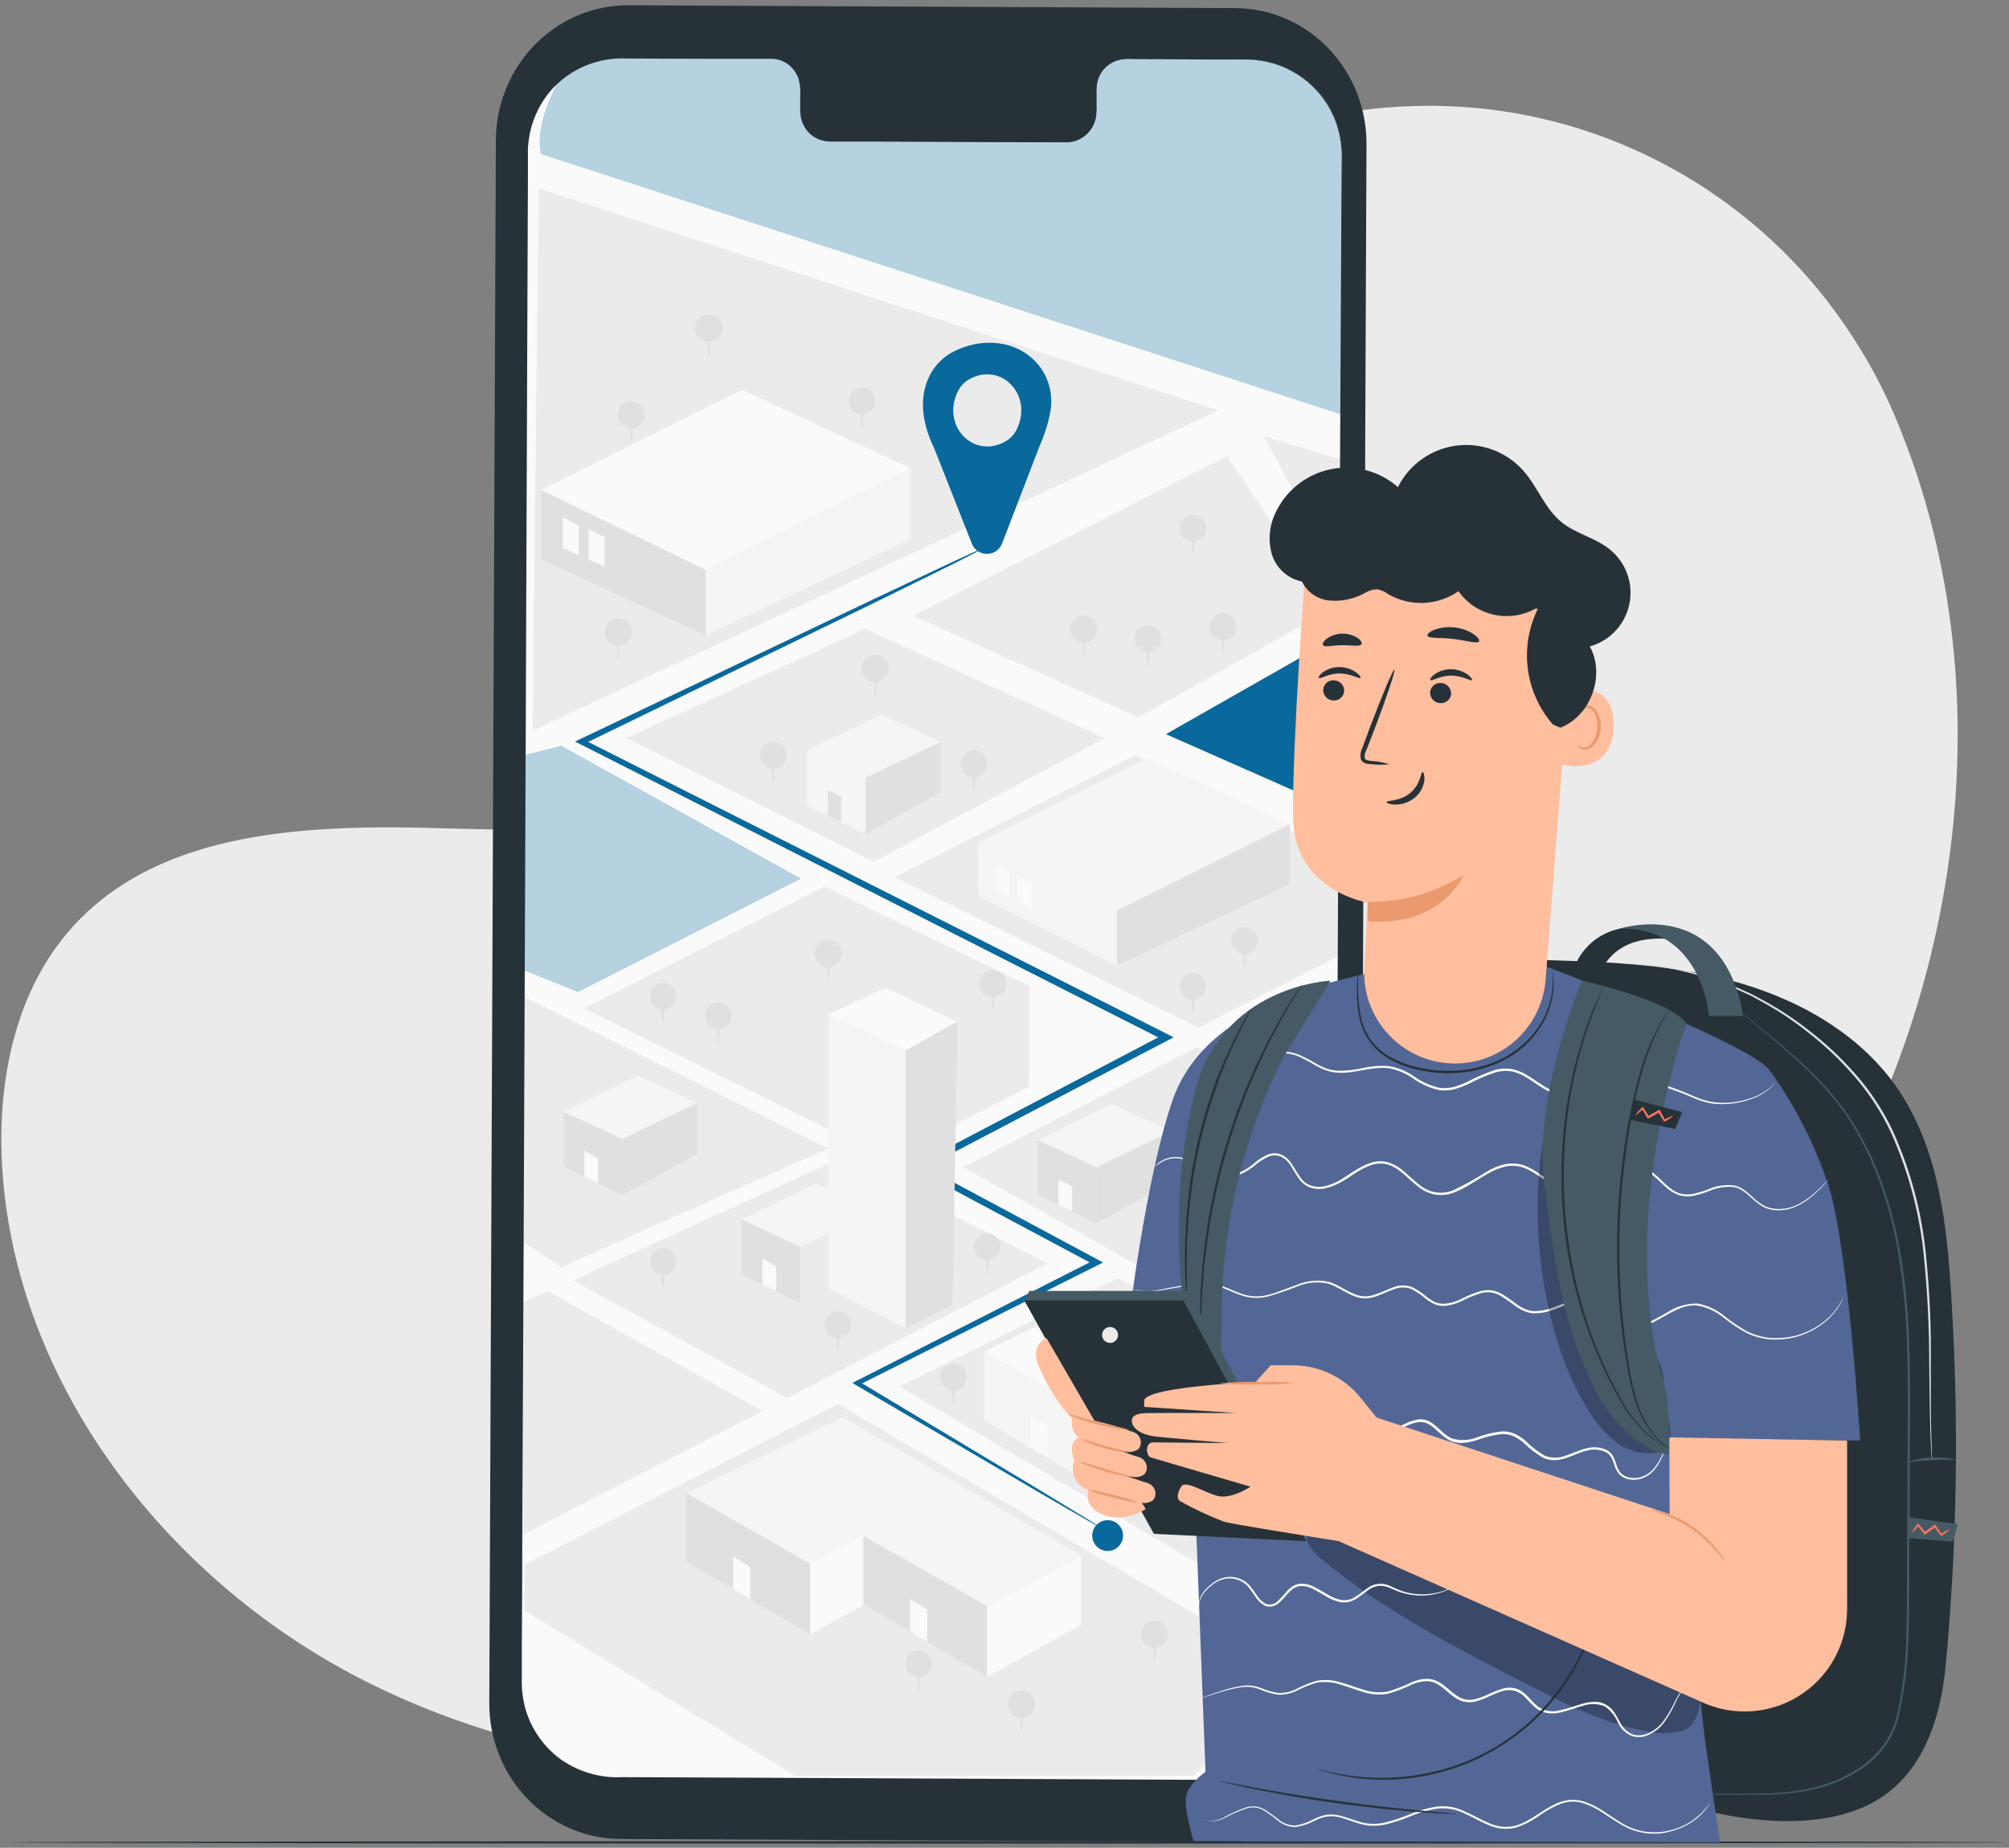 <?xml version="1.0" encoding="UTF-8"?>
<svg width="362px" height="333px" viewBox="0 0 362 333" version="1.1" xmlns="http://www.w3.org/2000/svg" xmlns:xlink="http://www.w3.org/1999/xlink">
    <rect x="0" y="0" width="362" height="333" fill="#808080" stroke="none"/>
    <title>Illustration</title>
    <g id="SMB-Return-Portal---Webshipper" stroke="none" stroke-width="1" fill="none" fill-rule="evenodd">
        <g id="RP---Desktop---Log-in" transform="translate(-1246, -401)" fill-rule="nonzero">
            <g id="Illustration" transform="translate(1246.239, 401.953)">
                <g id="freepik--background-simple--inject-95" transform="translate(-0, 18.119)" fill="#EBEBEB">
                    <path d="M334.894,43.706 L334.894,43.706 C320.726,20.402 296.856,4.679 269.852,0.862 C259.341,-0.579 248.661,-0.211 238.274,1.948 C207.341,8.479 180.425,31.591 169.265,61.177 C162.734,78.577 160.872,98.608 148.414,112.422 C132.209,130.383 104.696,130.962 80.507,130.222 C56.318,129.482 28.78,130.106 12.652,148.18 C2.57,159.454 -0.696,175.529 0.12,190.665 C2.275,230.733 30.555,266.589 66.52,284.37 C102.485,302.151 144.82,303.776 184.178,295.946 C239.325,284.966 291.778,254.833 323.291,208.274 C353.318,163.928 361.98,104.258 340.917,55.274 C339.194,51.276 337.181,47.41 334.894,43.706 Z" id="Path_1152"/>
                </g>
                <g id="freepik--Floor--inject-95" transform="translate(1.562, 330.574)" fill="#263238">
                    <path d="M359.603,0.504 C359.603,0.618 279.103,0.716 179.81,0.716 C80.517,0.716 -1.0658141e-14,0.616 -1.0658141e-14,0.504 C-1.0658141e-14,0.392 80.488,0.284 179.81,0.284 C279.132,0.284 359.603,0.382 359.603,0.504 Z" id="Path_1153"/>
                </g>
                <g id="freepik--Device--inject-95" transform="translate(87.926, 0)">
                    <path d="M132.965,330.973 L23.675,330.466 C10.531,330.409 -0.074,319.412 0,305.901 L1.184,24.361 C1.241,10.85 11.944,-0.065 25.096,1.42108547e-14 L134.386,0.506 C147.53,0.563 158.135,11.56 158.062,25.071 L156.869,306.611 C156.82,320.123 146.117,331.038 132.965,330.973 Z" id="Path_1154" fill="#263238"/>
                    <path d="M149.4,257.187 C149.4,258.162 148.813,259.041 147.912,259.413 C147.011,259.785 145.975,259.577 145.287,258.887 C144.599,258.197 144.395,257.16 144.77,256.26 C145.145,255.361 146.026,254.776 147,254.779 C148.327,254.784 149.4,255.861 149.4,257.187 L149.4,257.187 Z" id="Path_1155" fill="#E0E0E0"/>
                    <path d="M146.999,262.47 C146.716,260.721 146.716,258.938 146.999,257.188 C147.282,258.938 147.282,260.721 146.999,262.47 Z" id="Path_1156" fill="#E0E0E0"/>
                    <path d="M136.566,9.797 L114.711,9.713 C113.271,9.739 111.901,10.336 110.901,11.372 C109.901,12.409 109.354,13.8 109.38,15.24 L109.38,19.199 C109.426,22.192 107.042,24.657 104.049,24.71 L61.442,24.51 C58.445,24.426 56.083,21.931 56.16,18.934 L56.16,14.981 C56.2,13.541 55.665,12.145 54.675,11.099 C53.684,10.053 52.318,9.444 50.878,9.405 L43.191,9.405 L24.047,9.283 C19.482,9.261 15.095,11.057 11.854,14.273 C8.614,17.489 6.785,21.862 6.772,26.427 L5.605,302.277 C5.584,306.843 7.379,311.23 10.595,314.47 C13.811,317.711 18.184,319.539 22.749,319.552 L135.256,320.074 C139.821,320.094 144.207,318.299 147.447,315.083 C150.688,311.867 152.517,307.495 152.531,302.93 L153.691,27.072 C153.726,17.576 146.063,9.845 136.566,9.797 Z" id="Path_1157" fill="#FAFAFA"/>
                    <path d="M13.087,227.479 C14.05,226.761 61.099,206.032 61.099,206.032 L6.14,178.618 L5.952,222.793 L13.087,227.479 Z" id="Path_1158" fill="#EBEBEB"/>
                    <polygon id="Path_1159" fill="#09689C" points="15.964 177.769 56.057 157.392 12.973 133.504 6.328 135.169 6.165 173.817"/>
                    <polygon id="Path_1160" fill="#FFFFFF" opacity="0.7" points="15.964 177.769 56.057 157.392 12.973 133.504 6.328 135.169 6.165 173.817"/>
                    <polygon id="Path_1161" fill="#EBEBEB" points="7.772 130.729 131.349 73.01 8.915 32.999"/>
                    <polygon id="Path_1162" fill="#EBEBEB" points="6.336 281.043 62.806 252.061 146.87 301.518 126.844 319.078 55.107 319.078 6.336 289.272"/>
                    <polygon id="Path_1163" fill="#EBEBEB" points="73.924 248.925 143.758 290.332 151.546 289.45 151.546 249.636 113.274 229.381"/>
                    <polygon id="Path_1164" fill="#EBEBEB" points="85.403 209.388 151.243 246.428 151.243 198.008 127.421 187.808"/>
                    <polygon id="Path_1165" fill="#EBEBEB" points="15.079 229.797 53.702 250.99 100.579 226.711 63.336 207.771"/>
                    <polygon id="Path_1166" fill="#EBEBEB" points="73.059 157.123 127.773 184.235 153.146 171.279 153.309 153.106 116.352 135.17"/>
                    <polygon id="Path_1167" fill="#EBEBEB" points="17.104 180.774 71.818 207.881 97.191 194.925 97.354 176.752 60.389 158.821"/>
                    <polygon id="Path_1168" fill="#EBEBEB" points="24.68 132.044 69.271 154.372 110.858 132.044 67.769 112.385"/>
                    <path d="M110.857,274.732 C110.575,274.619 110.302,274.483 110.041,274.324 L107.741,273.024 L98.883,267.905 L66.097,248.679 L65.419,248.279 L66.119,247.92 L109.135,226.057 L109.135,227.057 L77.018,209.913 L76.006,209.374 L77.026,208.835 L121.634,185.421 L121.634,186.556 L116.311,183.862 L16.385,133.162 L15.446,132.689 L16.401,132.232 L69.466,106.924 L84.161,99.993 L88.031,98.213 L89.031,97.772 C89.144,97.719 89.261,97.679 89.382,97.65 C89.286,97.732 89.179,97.799 89.064,97.85 L88.101,98.356 L84.276,100.339 L69.676,107.531 L16.85,133.219 L16.85,132.256 L116.882,182.733 L122.205,185.427 L123.305,185.99 L122.211,186.561 L77.576,209.927 L77.576,208.849 L109.652,226.058 L110.599,226.564 L109.644,227.046 L66.498,248.697 L66.498,247.939 L99.088,267.532 L107.823,272.847 L110.068,274.247 C110.347,274.382 110.611,274.545 110.857,274.732 L110.857,274.732 Z" id="Path_1169" fill="#09689C"/>
                    <path d="M101.265,71.467 C101.265,63.303 92.709,58.16 83.982,62.242 C82.011,63.165 80.398,64.711 79.394,66.642 C77.194,70.895 78.169,75.753 80.153,79.786 L86.945,96.996 C87.381,98.123 88.464,98.866 89.672,98.866 C90.88,98.866 91.963,98.123 92.398,96.996 L99.052,79.696 C101.363,74.406 101.265,71.467 101.265,71.467 Z M93.101,78.553 C87.231,81.966 81.288,75.663 84.501,69.442 C84.923,68.622 85.568,67.937 86.362,67.466 C92.232,64.053 98.175,70.356 94.962,76.577 C94.532,77.402 93.875,78.088 93.068,78.553 L93.101,78.553 Z" id="Path_1170" fill="#09689C"/>
                    <polygon id="Path_1171" fill="#F5F5F5" points="88.236 160.568 88.036 150.951 113.107 163.091 113.107 173.084"/>
                    <polygon id="Path_1172" fill="#E0E0E0" points="113.111 163.091 144.248 147.62 144.248 158.388 113.111 173.088"/>
                    <polygon id="Path_1173" fill="#F5F5F5" points="88.04 150.951 118.597 135.668 144.25 147.62 113.111 163.088"/>
                    <polygon id="Path_1174" fill="#FAFAFA" points="91.314 155.106 91.314 159.768 93.763 160.868 93.763 156.416"/>
                    <polygon id="Path_1175" fill="#FAFAFA" points="95.232 156.829 95.232 161.499 97.689 162.599 97.689 158.141"/>
                    <polygon id="Path_1176" fill="#E0E0E0" points="9.356 99.885 9.356 87.37 39.032 101.75 39.032 113.571"/>
                    <polygon id="Path_1177" fill="#F5F5F5" points="39.032 101.747 75.9 83.427 75.9 96.179 39.032 113.568"/>
                    <polygon id="Path_1178" fill="#FAFAFA" points="9.356 87.37 45.522 69.287 75.9 83.427 39.032 101.747"/>
                    <polygon id="Path_1179" fill="#FAFAFA" points="13.234 92.285 13.234 97.812 16.134 99.118 16.134 93.836"/>
                    <polygon id="Path_1180" fill="#FAFAFA" points="17.871 94.334 17.871 99.853 20.777 101.167 20.777 95.884"/>
                    <polygon id="Path_1181" fill="#E0E0E0" points="98.816 204.498 98.816 214.36 109.429 219.577 109.429 209.388"/>
                    <polygon id="Path_1182" fill="#E0E0E0" points="122.899 202.93 109.388 209.388 109.388 219.577 122.899 212.034"/>
                    <polygon id="Path_1183" fill="#F5F5F5" points="98.816 204.497 112.205 198.007 122.9 202.93 109.389 209.388"/>
                    <polygon id="Path_1184" fill="#FAFAFA" points="102.572 211.576 102.572 216.238 105.021 217.348 105.021 212.89"/>
                    <polygon id="Path_1185" fill="#E0E0E0" points="13.381 199.395 13.381 209.255 23.953 214.472 23.953 204.285"/>
                    <polygon id="Path_1186" fill="#E0E0E0" points="37.472 197.828 23.953 204.286 23.953 214.475 37.472 206.931"/>
                    <polygon id="Path_1187" fill="#F5F5F5" points="13.381 199.395 26.781 192.905 37.476 197.828 23.957 204.286"/>
                    <polygon id="Path_1188" fill="#FAFAFA" points="17.136 206.473 17.136 211.135 19.585 212.245 19.585 207.788"/>
                    <polygon id="Path_1189" fill="#F5F5F5" points="57.229 134.296 57.229 144.166 67.801 149.383 67.801 139.196"/>
                    <polygon id="Path_1190" fill="#E0E0E0" points="81.32 132.737 67.801 139.195 67.801 149.384 81.32 141.841"/>
                    <polygon id="Path_1191" fill="#F5F5F5" points="57.229 134.296 70.629 127.814 81.324 132.737 67.805 139.195"/>
                    <polygon id="Path_1192" fill="#E0E0E0" points="60.985 141.383 60.985 146.045 63.434 147.155 63.434 142.689"/>
                    <polygon id="Path_1193" fill="#E0E0E0" points="45.473 218.817 45.473 228.687 56.045 233.895 56.045 223.715"/>
                    <polygon id="Path_1194" fill="#EBEBEB" points="69.565 217.25 56.054 223.716 56.054 233.896 69.565 226.361"/>
                    <polygon id="Path_1195" fill="#F5F5F5" points="45.473 218.817 58.873 212.335 69.568 217.25 56.053 223.715"/>
                    <polygon id="Path_1196" fill="#FAFAFA" points="49.229 225.895 49.229 230.565 51.678 231.665 51.678 227.207"/>
                    <polygon id="Path_1197" fill="#F5F5F5" points="89.134 242.648 89.134 255.016 111.397 268.136 111.397 255.367"/>
                    <polygon id="Path_1198" fill="#E0E0E0" points="128.369 246.24 111.421 255.367 111.421 268.135 128.369 258.681"/>
                    <polygon id="Path_1199" fill="#FAFAFA" points="89.134 242.639 105.934 234.508 128.368 246.24 111.42 255.367"/>
                    <polygon id="Path_1200" fill="#FAFAFA" points="97.551 254.085 97.551 259.93 100.629 261.775 100.629 255.995"/>
                    <polygon id="Path_1201" fill="#E0E0E0" points="35.521 268.103 35.521 280.471 57.808 293.603 57.808 280.822"/>
                    <polygon id="Path_1202" fill="#FAFAFA" points="84.407 266.413 57.807 280.822 57.807 293.598 84.478 278.813"/>
                    <polygon id="Path_1203" fill="#F5F5F5" points="35.521 268.102 63.654 254.477 84.48 266.461 57.809 280.821"/>
                    <polygon id="Path_1204" fill="#FAFAFA" points="43.938 279.54 43.938 285.393 47.008 287.238 47.008 281.45"/>
                    <polygon id="Path_1205" fill="#F5F5F5" points="119.887 221.854 119.887 271.254 133.798 278.446 133.798 228.426"/>
                    <polygon id="Path_1206" fill="#FAFAFA" points="130.165 217.119 119.887 221.854 133.798 228.426 143.154 223.152"/>
                    <polygon id="Path_1207" fill="#E0E0E0" points="133.799 228.426 133.799 278.446 142.265 273.891 143.155 223.152"/>
                    <polygon id="Path_1208" fill="#F5F5F5" points="61.099 181.843 61.099 231.243 75.01 238.435 75.01 188.415"/>
                    <polygon id="Path_1209" fill="#FAFAFA" points="71.369 177.1 61.099 181.843 75.01 188.415 84.366 183.141"/>
                    <polygon id="Path_1210" fill="#E0E0E0" points="75.01 188.411 75.01 238.431 83.468 234.259 84.368 183.137"/>
                    <polygon id="Path_1211" fill="#E0E0E0" points="67.41 275.785 67.41 288.153 89.71 301.28 89.71 288.512"/>
                    <polygon id="Path_1212" fill="#FAFAFA" points="106.645 279.385 89.705 288.512 89.705 301.28 106.645 291.826"/>
                    <polygon id="Path_1213" fill="#F5F5F5" points="67.41 275.783 84.41 266.411 106.646 279.383 89.706 288.51"/>
                    <polygon id="Path_1214" fill="#FAFAFA" points="75.827 287.222 75.827 293.075 78.905 294.92 78.905 289.132"/>
                    <polygon id="Path_1215" fill="#EBEBEB" points="116.981 128.321 76.39 110.026 132.917 81.256 151.47 108.915"/>
                    <polygon id="Path_1216" fill="#09689C" points="153.114 145.122 153.392 113.446 121.92 131.358"/>
                    <path d="M129.202,176.846 C129.18,178.171 128.092,179.228 126.768,179.213 C125.443,179.198 124.379,178.116 124.387,176.792 C124.394,175.467 125.47,174.397 126.794,174.397 C128.131,174.42 129.203,175.51 129.202,176.846 Z" id="Path_1217" fill="#E0E0E0"/>
                    <path d="M126.794,182.127 C126.511,180.378 126.511,178.595 126.794,176.845 C127.077,178.595 127.077,180.378 126.794,182.127 L126.794,182.127 Z" id="Path_1218" fill="#E0E0E0"/>
                    <path d="M63.507,170.944 C63.507,172.297 62.411,173.393 61.058,173.393 C59.706,173.393 58.609,172.297 58.609,170.944 C58.609,169.592 59.706,168.495 61.058,168.495 C61.711,168.484 62.341,168.738 62.802,169.2 C63.264,169.662 63.519,170.291 63.507,170.944 L63.507,170.944 Z" id="Path_1219" fill="#E0E0E0"/>
                    <path d="M61.099,176.259 C60.816,174.51 60.816,172.727 61.099,170.977 C61.382,172.727 61.382,174.51 61.099,176.259 Z" id="Path_1220" fill="#E0E0E0"/>
                    <path d="M31.326,204.563 C31.326,205.893 30.248,206.971 28.918,206.971 C27.588,206.971 26.51,205.893 26.51,204.563 C26.51,203.233 27.588,202.155 28.918,202.155 C30.248,202.155 31.326,203.233 31.326,204.563 Z" id="Path_1221" fill="#E0E0E0"/>
                    <path d="M28.941,209.845 C28.658,208.096 28.658,206.313 28.941,204.563 C29.224,206.313 29.224,208.096 28.941,209.845 Z" id="Path_1222" fill="#E0E0E0"/>
                    <path d="M33.734,178.618 C33.734,179.765 32.925,180.753 31.801,180.978 C30.676,181.204 29.549,180.606 29.106,179.548 C28.662,178.491 29.026,177.267 29.976,176.624 C30.925,175.981 32.197,176.096 33.014,176.9 C33.475,177.353 33.735,177.972 33.734,178.618 Z" id="Path_1223" fill="#E0E0E0"/>
                    <path d="M31.325,183.9 C31.042,182.151 31.042,180.368 31.325,178.618 C31.608,180.368 31.608,182.151 31.325,183.9 L31.325,183.9 Z" id="Path_1224" fill="#E0E0E0"/>
                    <path d="M93.166,176.259 C93.186,177.258 92.598,178.168 91.679,178.56 C90.761,178.952 89.696,178.748 88.989,178.043 C88.282,177.338 88.073,176.274 88.462,175.354 C88.851,174.434 89.76,173.843 90.758,173.859 C92.085,173.859 93.162,174.933 93.166,176.259 Z" id="Path_1225" fill="#E0E0E0"/>
                    <path d="M90.758,181.516 C90.475,179.767 90.475,177.984 90.758,176.234 C91.041,177.984 91.041,179.767 90.758,181.516 Z" id="Path_1226" fill="#E0E0E0"/>
                    <path d="M131.203,194.276 C131.203,195.606 130.125,196.684 128.795,196.684 C127.465,196.684 126.387,195.606 126.387,194.276 C126.387,192.946 127.465,191.868 128.795,191.868 C129.434,191.868 130.047,192.122 130.498,192.574 C130.95,193.025 131.203,193.638 131.203,194.276 Z" id="Path_1227" fill="#E0E0E0"/>
                    <path d="M128.794,199.558 C128.511,197.809 128.511,196.026 128.794,194.276 C129.077,196.026 129.077,197.809 128.794,199.558 Z" id="Path_1228" fill="#E0E0E0"/>
                    <path d="M132.737,208.441 C132.737,209.771 131.659,210.849 130.329,210.849 C128.999,210.849 127.921,209.771 127.921,208.441 C127.921,207.111 128.999,206.033 130.329,206.033 C131.659,206.034 132.737,207.112 132.737,208.441 Z" id="Path_1229" fill="#E0E0E0"/>
                    <path d="M130.329,213.721 C130.046,211.972 130.046,210.189 130.329,208.439 C130.612,210.189 130.612,211.972 130.329,213.721 Z" id="Path_1230" fill="#E0E0E0"/>
                    <path d="M65.214,237.831 C65.214,238.978 64.405,239.966 63.281,240.191 C62.156,240.417 61.029,239.819 60.586,238.761 C60.142,237.704 60.506,236.48 61.456,235.837 C62.405,235.194 63.677,235.309 64.494,236.113 C64.955,236.566 65.215,237.185 65.214,237.831 L65.214,237.831 Z" id="Path_1231" fill="#E0E0E0"/>
                    <path d="M62.805,243.111 C62.522,241.362 62.522,239.579 62.805,237.829 C63.088,239.579 63.088,241.362 62.805,243.111 L62.805,243.111 Z" id="Path_1232" fill="#E0E0E0"/>
                    <circle id="Ellipse_57" fill="#E0E0E0" cx="141.921" cy="279.817" r="2.408"/>
                    <path d="M141.921,285.1 C141.638,283.351 141.638,281.568 141.921,279.818 C142.204,281.568 142.204,283.351 141.921,285.1 Z" id="Path_1233" fill="#E0E0E0"/>
                    <path d="M98.336,306.154 C98.353,307.152 97.762,308.06 96.844,308.45 C95.925,308.839 94.862,308.632 94.156,307.927 C93.45,307.221 93.243,306.158 93.633,305.239 C94.023,304.32 94.931,303.73 95.928,303.746 C97.258,303.746 98.336,304.824 98.336,306.154 Z" id="Path_1234" fill="#E0E0E0"/>
                    <path d="M95.885,311.436 C95.602,309.687 95.602,307.904 95.885,306.154 C96.168,307.904 96.168,309.687 95.885,311.436 L95.885,311.436 Z" id="Path_1235" fill="#E0E0E0"/>
                    <path d="M79.77,298.88 C79.77,300.21 78.691,301.288 77.362,301.287 C76.032,301.287 74.954,300.209 74.954,298.879 C74.955,297.549 76.033,296.471 77.362,296.471 C78.001,296.471 78.614,296.725 79.065,297.177 C79.517,297.629 79.771,298.241 79.77,298.88 L79.77,298.88 Z" id="Path_1236" fill="#E0E0E0"/>
                    <path d="M77.361,304.162 C77.078,302.413 77.078,300.63 77.361,298.88 C77.655,300.629 77.655,302.414 77.361,304.162 L77.361,304.162 Z" id="Path_1237" fill="#E0E0E0"/>
                    <path d="M122.295,293.598 C122.295,294.951 121.199,296.047 119.846,296.047 C118.494,296.047 117.397,294.951 117.397,293.598 C117.397,292.246 118.494,291.149 119.846,291.149 C120.499,291.138 121.129,291.392 121.59,291.854 C122.052,292.316 122.307,292.945 122.295,293.598 Z" id="Path_1238" fill="#E0E0E0"/>
                    <path d="M119.887,298.88 C119.604,297.131 119.604,295.348 119.887,293.598 C120.17,295.348 120.17,297.131 119.887,298.88 Z" id="Path_1239" fill="#E0E0E0"/>
                    <circle id="Ellipse_58" fill="#E0E0E0" cx="83.631" cy="247.219" r="2.408"/>
                    <path d="M83.639,252.499 C83.356,250.75 83.356,248.967 83.639,247.217 C83.922,248.967 83.922,250.75 83.639,252.499 Z" id="Path_1240" fill="#E0E0E0"/>
                    <path d="M92.117,223.715 C92.117,225.045 91.039,226.123 89.709,226.123 C88.379,226.123 87.301,225.045 87.301,223.715 C87.301,222.385 88.379,221.307 89.709,221.307 C91.039,221.307 92.117,222.385 92.117,223.715 Z" id="Path_1241" fill="#E0E0E0"/>
                    <path d="M89.705,228.997 C89.422,227.248 89.422,225.465 89.705,223.715 C89.988,225.465 89.988,227.248 89.705,228.997 L89.705,228.997 Z" id="Path_1242" fill="#E0E0E0"/>
                    <path d="M33.734,226.36 C33.734,227.507 32.925,228.495 31.801,228.72 C30.676,228.946 29.549,228.348 29.106,227.29 C28.662,226.233 29.026,225.009 29.976,224.366 C30.925,223.723 32.197,223.838 33.014,224.642 C33.475,225.095 33.735,225.714 33.734,226.36 Z" id="Path_1243" fill="#E0E0E0"/>
                    <path d="M31.325,231.643 C31.042,229.894 31.042,228.111 31.325,226.361 C31.608,228.111 31.608,229.894 31.325,231.643 Z" id="Path_1244" fill="#E0E0E0"/>
                    <path d="M144.942,204.563 C144.942,205.893 143.864,206.971 142.534,206.971 C141.204,206.971 140.126,205.893 140.126,204.563 C140.126,203.233 141.204,202.155 142.534,202.155 C143.173,202.155 143.786,202.409 144.237,202.861 C144.689,203.312 144.942,203.925 144.942,204.563 Z" id="Path_1245" fill="#E0E0E0"/>
                    <path d="M142.534,209.845 C142.251,208.096 142.251,206.313 142.534,204.563 C142.817,206.313 142.817,208.096 142.534,209.845 L142.534,209.845 Z" id="Path_1246" fill="#E0E0E0"/>
                    <path d="M138.488,168.537 C138.488,169.867 137.41,170.945 136.08,170.945 C134.75,170.945 133.672,169.867 133.672,168.537 C133.672,167.207 134.75,166.129 136.08,166.129 C137.41,166.129 138.488,167.207 138.488,168.537 L138.488,168.537 Z" id="Path_1247" fill="#E0E0E0"/>
                    <path d="M136.076,173.81 C135.793,172.061 135.793,170.278 136.076,168.528 C136.359,170.278 136.359,172.061 136.076,173.81 Z" id="Path_1248" fill="#E0E0E0"/>
                    <circle id="Ellipse_59" fill="#E0E0E0" cx="87.313" cy="136.696" r="2.408"/>
                    <path d="M87.313,141.97 C87.02,140.222 87.02,138.437 87.313,136.688 C87.596,138.438 87.596,140.221 87.313,141.97 L87.313,141.97 Z" id="Path_1249" fill="#E0E0E0"/>
                    <path d="M43.677,182.128 C43.677,183.275 42.868,184.263 41.744,184.488 C40.619,184.714 39.492,184.116 39.049,183.058 C38.605,182.001 38.969,180.777 39.919,180.134 C40.868,179.491 42.14,179.606 42.957,180.41 C43.418,180.863 43.678,181.482 43.677,182.128 L43.677,182.128 Z" id="Path_1250" fill="#E0E0E0"/>
                    <path d="M41.269,187.411 C40.986,185.662 40.986,183.879 41.269,182.129 C41.563,183.878 41.563,185.663 41.269,187.411 L41.269,187.411 Z" id="Path_1251" fill="#E0E0E0"/>
                    <path d="M71.973,119.511 C71.973,120.864 70.877,121.96 69.524,121.96 C68.172,121.96 67.075,120.864 67.075,119.511 C67.075,118.159 68.172,117.062 69.524,117.062 C70.177,117.051 70.807,117.305 71.268,117.767 C71.73,118.229 71.985,118.858 71.973,119.511 L71.973,119.511 Z" id="Path_1252" fill="#E0E0E0"/>
                    <path d="M69.565,124.826 C69.282,123.077 69.282,121.294 69.565,119.544 C69.848,121.294 69.848,123.077 69.565,124.826 L69.565,124.826 Z" id="Path_1253" fill="#E0E0E0"/>
                    <path d="M121.079,114.213 C121.06,115.36 120.235,116.334 119.107,116.541 C117.979,116.749 116.861,116.132 116.436,115.067 C116.01,114.002 116.395,112.784 117.355,112.157 C118.315,111.53 119.584,111.667 120.388,112.484 C120.841,112.945 121.09,113.568 121.079,114.213 Z" id="Path_1254" fill="#E0E0E0"/>
                    <path d="M118.67,119.51 C118.387,117.761 118.387,115.978 118.67,114.228 C118.953,115.978 118.953,117.761 118.67,119.51 Z" id="Path_1255" fill="#E0E0E0"/>
                    <path d="M134.655,112.009 C134.655,113.003 134.054,113.899 133.134,114.275 C132.214,114.652 131.158,114.435 130.46,113.726 C129.763,113.018 129.564,111.958 129.955,111.044 C130.347,110.13 131.252,109.544 132.246,109.56 C132.892,109.56 133.511,109.819 133.964,110.28 C134.417,110.74 134.666,111.363 134.655,112.009 Z" id="Path_1256" fill="#E0E0E0"/>
                    <path d="M132.247,117.291 C131.964,115.542 131.964,113.759 132.247,112.009 C132.53,113.759 132.53,115.542 132.247,117.291 L132.247,117.291 Z" id="Path_1257" fill="#E0E0E0"/>
                    <path d="M129.203,94.246 C129.203,95.576 128.125,96.654 126.795,96.654 C125.465,96.654 124.387,95.576 124.387,94.246 C124.387,92.916 125.465,91.838 126.795,91.838 C128.116,91.86 129.181,92.926 129.203,94.246 Z" id="Path_1258" fill="#E0E0E0"/>
                    <path d="M126.794,99.518 C126.511,97.769 126.511,95.986 126.794,94.236 C127.077,95.986 127.077,97.769 126.794,99.518 L126.794,99.518 Z" id="Path_1259" fill="#E0E0E0"/>
                    <path d="M53.583,135.17 C53.583,136.317 52.774,137.305 51.65,137.53 C50.525,137.756 49.398,137.158 48.955,136.1 C48.511,135.043 48.875,133.819 49.825,133.176 C50.774,132.533 52.046,132.648 52.863,133.452 C53.324,133.905 53.584,134.524 53.583,135.17 L53.583,135.17 Z" id="Path_1260" fill="#E0E0E0"/>
                    <path d="M51.171,140.452 C50.888,138.703 50.888,136.92 51.171,135.17 C51.454,136.92 51.454,138.703 51.171,140.452 L51.171,140.452 Z" id="Path_1261" fill="#E0E0E0"/>
                    <path d="M109.551,112.384 C109.568,113.382 108.977,114.29 108.059,114.68 C107.14,115.069 106.077,114.862 105.371,114.157 C104.665,113.451 104.458,112.388 104.848,111.469 C105.238,110.55 106.146,109.96 107.143,109.976 C108.473,109.976 109.551,111.054 109.551,112.384 Z" id="Path_1262" fill="#E0E0E0"/>
                    <path d="M107.143,117.666 C106.86,115.917 106.86,114.134 107.143,112.384 C107.426,114.134 107.426,115.917 107.143,117.666 L107.143,117.666 Z" id="Path_1263" fill="#E0E0E0"/>
                    <path d="M41.93,58.143 C41.947,59.141 41.356,60.049 40.438,60.439 C39.519,60.828 38.456,60.621 37.75,59.916 C37.044,59.21 36.837,58.147 37.227,57.228 C37.617,56.309 38.525,55.719 39.522,55.735 C40.852,55.735 41.93,56.813 41.93,58.143 L41.93,58.143 Z" id="Path_1264" fill="#E0E0E0"/>
                    <path d="M39.555,63.418 C39.347,62.556 39.275,61.666 39.343,60.781 C39.275,59.897 39.347,59.007 39.555,58.144 C39.769,59.006 39.841,59.897 39.767,60.781 C39.841,61.666 39.769,62.557 39.555,63.418 L39.555,63.418 Z" id="Path_1265" fill="#E0E0E0"/>
                    <path d="M69.565,71.328 C69.565,72.658 68.487,73.736 67.157,73.736 C65.827,73.736 64.749,72.658 64.749,71.328 C64.749,69.998 65.827,68.92 67.157,68.92 C68.487,68.92 69.565,69.998 69.565,71.328 Z" id="Path_1266" fill="#E0E0E0"/>
                    <path d="M67.157,76.61 C66.874,74.861 66.874,73.078 67.157,71.328 C67.44,73.078 67.44,74.861 67.157,76.61 Z" id="Path_1267" fill="#E0E0E0"/>
                    <path d="M25.677,112.98 C25.677,114.333 24.581,115.429 23.228,115.429 C21.876,115.429 20.779,114.333 20.779,112.98 C20.779,111.628 21.876,110.531 23.228,110.531 C23.881,110.52 24.511,110.774 24.972,111.236 C25.434,111.698 25.689,112.327 25.677,112.98 L25.677,112.98 Z" id="Path_1268" fill="#E0E0E0"/>
                    <path d="M23.226,118.295 C22.943,116.546 22.943,114.763 23.226,113.013 C23.509,114.763 23.509,116.546 23.226,118.295 L23.226,118.295 Z" id="Path_1269" fill="#E0E0E0"/>
                    <path d="M28.051,73.736 C28.068,74.734 27.477,75.642 26.559,76.032 C25.64,76.421 24.577,76.214 23.871,75.509 C23.165,74.803 22.958,73.74 23.348,72.821 C23.738,71.902 24.646,71.312 25.643,71.328 C26.973,71.328 28.051,72.406 28.051,73.736 Z" id="Path_1270" fill="#E0E0E0"/>
                    <path d="M25.676,79.017 C25.393,77.268 25.393,75.485 25.676,73.735 C25.959,75.485 25.959,77.268 25.676,79.017 L25.676,79.017 Z" id="Path_1271" fill="#E0E0E0"/>
                    <polygon id="Path_1272" fill="#EBEBEB" points="131.692 186.028 151.547 175.505 151.465 194.486"/>
                    <polygon id="Path_1273" fill="#EBEBEB" points="49.228 253.334 5.728 275.785 5.728 233.896 10.545 231.749"/>
                    <path d="M114.196,275.785 C114.196,277.318 112.954,278.561 111.42,278.561 C109.887,278.561 108.644,277.318 108.644,275.785 C108.644,274.252 109.887,273.009 111.42,273.009 C112.954,273.009 114.196,274.252 114.196,275.785 Z" id="Path_1274" fill="#09689C"/>
                    <polygon id="Path_1275" fill="#EBEBEB" points="139.595 77.655 153.449 81.868 153.449 103.698"/>
                    <path d="M153.588,48.494 L153.506,24.672 C152.352,16.187 145.129,9.845 136.566,9.797 L114.712,9.713 C113.272,9.739 111.902,10.336 110.902,11.372 C109.902,12.409 109.355,13.8 109.381,15.24 L109.381,19.2 C109.427,22.193 107.043,24.658 104.05,24.711 L61.443,24.511 C58.446,24.427 56.084,21.932 56.161,18.935 L56.161,14.975 C56.201,13.535 55.666,12.139 54.676,11.093 C53.685,10.047 52.319,9.438 50.879,9.399 L43.189,9.399 L24.045,9.277 C19.738,9.267 15.584,10.879 12.411,13.792 C10.492,17.492 8.394,22.772 9.358,26.764 L153.483,73.682 L153.588,48.494 Z" id="Path_1276" fill="#09689C"/>
                    <path d="M153.588,48.494 L153.506,24.672 C152.352,16.187 145.129,9.845 136.566,9.797 L114.712,9.713 C113.272,9.739 111.902,10.336 110.902,11.372 C109.902,12.409 109.355,13.8 109.381,15.24 L109.381,19.2 C109.427,22.193 107.043,24.658 104.05,24.711 L61.443,24.511 C58.446,24.427 56.084,21.932 56.161,18.935 L56.161,14.975 C56.201,13.535 55.666,12.139 54.676,11.093 C53.685,10.047 52.319,9.438 50.879,9.399 L43.189,9.399 L24.045,9.277 C19.738,9.267 15.584,10.879 12.411,13.792 C10.492,17.492 8.394,22.772 9.358,26.764 L153.483,73.682 L153.588,48.494 Z" id="Path_1277" fill="#FFFFFF" opacity="0.7"/>
                    <path d="M136.566,9.797 L137.154,9.797 C137.737,9.808 138.318,9.857 138.893,9.944 C141.177,10.227 143.373,10.995 145.334,12.197 C146.794,13.069 148.112,14.159 149.242,15.43 C150.628,16.94 151.734,18.684 152.508,20.581 C153.39,22.8 153.818,25.174 153.765,27.561 L153.765,35.668 C153.683,58.584 153.565,91.738 153.422,132.704 C153.279,173.67 153.071,222.45 152.859,276.617 C152.859,283.383 152.832,290.235 152.777,297.174 L152.777,302.391 C152.802,304.16 152.571,305.922 152.091,307.624 C151.61,309.34 150.863,310.971 149.879,312.457 C148.881,313.942 147.671,315.273 146.287,316.408 C143.459,318.686 139.987,320.02 136.36,320.221 C135.454,320.278 134.56,320.264 133.66,320.264 L125.553,320.264 L103.653,320.162 L58.645,319.942 L35.655,319.836 L24.042,319.749 C20.077,319.952 16.155,318.851 12.874,316.614 C9.604,314.335 7.208,311.009 6.082,307.185 C5.547,305.296 5.313,303.334 5.388,301.372 L5.388,295.572 C5.421,287.86 5.454,280.194 5.488,272.572 C5.555,257.333 5.618,242.347 5.676,227.613 C5.807,198.133 5.929,169.698 6.052,142.613 C6.175,115.528 6.289,89.793 6.395,65.701 C6.45,53.657 6.504,42.039 6.558,30.849 L6.558,26.68 C6.558,25.986 6.623,25.28 6.664,24.59 C6.714,23.9 6.835,23.216 7.023,22.549 C8.916,14.405 16.345,8.767 24.698,9.136 L39.687,9.209 L50.431,9.209 C51.63,9.15 52.814,9.485 53.803,10.164 C54.802,10.851 55.557,11.838 55.958,12.981 C56.276,14.085 56.389,15.237 56.293,16.381 L56.293,18.014 C56.257,18.558 56.257,19.104 56.293,19.647 C56.426,20.716 56.872,21.722 57.575,22.537 C58.258,23.345 59.178,23.916 60.204,24.17 C60.712,24.294 61.233,24.349 61.755,24.333 L69.555,24.333 L92.226,24.455 L102.226,24.512 L104.569,24.512 C105.32,24.429 106.043,24.178 106.683,23.777 C107.932,23 108.815,21.753 109.132,20.316 C109.252,19.626 109.299,18.926 109.271,18.226 L109.271,16.165 C109.243,15.497 109.277,14.827 109.371,14.165 C109.48,13.519 109.701,12.898 110.024,12.328 C110.625,11.214 111.599,10.347 112.775,9.879 C113.878,9.535 115.039,9.416 116.188,9.528 L127.34,9.601 L134.198,9.65 L116.188,9.65 C115.055,9.535 113.91,9.655 112.824,10.001 C111.685,10.449 110.737,11.279 110.142,12.349 C109.833,12.909 109.62,13.518 109.513,14.149 C109.425,14.804 109.395,15.465 109.423,16.125 L109.423,18.182 C109.455,18.893 109.406,19.606 109.276,20.305 C108.962,21.787 108.06,23.077 106.776,23.881 C106.116,24.297 105.371,24.559 104.596,24.648 C103.78,24.713 103.029,24.648 102.229,24.648 L92.229,24.648 L69.558,24.558 L61.758,24.558 C61.209,24.578 60.66,24.523 60.125,24.395 C59.077,24.142 58.13,23.579 57.406,22.779 C56.671,21.924 56.205,20.87 56.067,19.75 C56.015,19.194 55.998,18.635 56.018,18.076 L56.018,16.442 C56.114,15.343 56.006,14.236 55.7,13.176 C55.325,12.115 54.629,11.196 53.708,10.547 C52.765,9.9 51.634,9.583 50.491,9.647 L39.751,9.647 L24.751,9.59 C19.5,9.339 14.423,11.512 10.979,15.484 C9.251,17.553 8.029,19.996 7.411,22.619 C7.24,23.272 7.182,23.958 7.06,24.627 C6.97,25.306 6.936,25.992 6.96,26.676 L6.96,30.849 C6.911,42.023 6.865,53.641 6.821,65.701 C6.731,89.793 6.621,115.501 6.521,142.613 C6.421,169.725 6.292,198.127 6.17,227.613 C6.11,242.357 6.037,257.349 5.95,272.588 C5.95,280.208 5.92,287.874 5.86,295.588 L5.86,301.388 C5.784,303.317 6.013,305.246 6.538,307.103 C7.634,310.826 9.961,314.067 13.138,316.296 C16.347,318.467 20.177,319.528 24.045,319.317 L35.654,319.366 L58.654,319.472 L103.596,319.684 L125.496,319.79 L133.603,319.79 C134.503,319.79 135.403,319.79 136.281,319.749 C139.825,319.553 143.217,318.251 145.981,316.026 C147.333,314.917 148.516,313.616 149.491,312.165 C150.451,310.716 151.18,309.127 151.654,307.454 C152.123,305.786 152.345,304.059 152.315,302.327 L152.315,297.11 C152.348,290.171 152.378,283.316 152.405,276.545 C152.658,222.386 152.878,173.606 153.058,132.645 C153.238,91.684 153.425,58.525 153.54,35.609 C153.54,32.747 153.554,30.044 153.581,27.502 C153.644,25.133 153.227,22.776 152.356,20.571 C151.602,18.685 150.513,16.95 149.142,15.449 C148.02,14.197 146.716,13.12 145.272,12.257 C143.324,11.053 141.143,10.274 138.872,9.971 C138.297,9.877 137.716,9.822 137.133,9.808 C136.944,9.819 136.755,9.815 136.566,9.797 Z" id="Path_1278" fill="#263238"/>
                </g>
                <g id="freepik--Character--inject-95" transform="translate(184.335, 79.241)">
                    <path d="M91.215,92.764 C103.306,93.064 115.527,93.384 127.215,96.487 C138.903,99.59 150.196,105.761 157.127,115.672 C164.768,126.579 166.287,140.523 167.046,153.814 C168.422,175.872 168.078,198.003 166.017,220.007 C164.923,231.143 160.972,241.494 150.612,245.731 C138.154,250.831 121.412,245.731 121.412,245.731" id="Path_1279" fill="#263238"/>
                    <path d="M123.642,243.077 L125.442,243.077 L130.61,243.036 C133.338,243.085 136.066,242.943 138.774,242.612 C139.59,242.481 140.407,242.392 141.223,242.179 L142.48,241.901 C142.905,241.787 143.296,241.648 143.762,241.525 C144.635,241.296 145.484,240.925 146.374,240.603 C147.269,240.224 148.142,239.793 148.987,239.313 C150.825,238.299 152.481,236.986 153.887,235.427 C155.387,233.738 156.479,231.727 157.079,229.549 C158.222,224.668 158.838,219.678 158.916,214.666 C159.079,209.366 159.022,203.8 159.071,198.02 C159.12,192.24 159.12,186.272 159.153,180.149 C159.186,174.026 159.243,168.042 159.047,162.27 C158.903,156.727 158.379,151.201 157.48,145.73 C155.717,135.288 152.067,126.23 147.349,119.752 C145.198,116.861 142.782,114.177 140.132,111.735 C137.805,109.555 135.715,107.775 134.001,106.335 L130.033,103.029 L129.012,102.155 C128.892,102.058 128.777,101.955 128.669,101.845 C128.669,101.845 128.8,101.935 129.036,102.123 L130.089,102.939 L134.106,106.205 C135.837,107.626 137.951,109.389 140.294,111.561 C142.975,113.997 145.42,116.681 147.594,119.578 C152.37,126.109 156.076,135.178 157.872,145.702 C158.781,151.192 159.31,156.739 159.456,162.302 C159.668,168.082 159.603,174.066 159.579,180.189 C159.555,186.312 159.522,192.289 159.489,198.068 C159.456,203.847 159.489,209.408 159.309,214.722 C159.217,219.763 158.585,224.78 157.423,229.686 C156.807,231.909 155.691,233.962 154.158,235.686 C152.733,237.259 151.059,238.586 149.202,239.613 C148.345,240.095 147.462,240.529 146.557,240.913 C145.651,241.239 144.785,241.599 143.904,241.827 L142.614,242.194 L141.34,242.472 C140.524,242.672 139.707,242.758 138.891,242.888 C136.182,243.201 133.453,243.319 130.727,243.239 L124.212,243.239 L123.642,243.077 Z" id="Path_1280" fill="#455A64"/>
                    <path d="M159.253,183.268 C160.608,182.763 162.044,182.506 163.49,182.509 C164.931,182.375 166.385,182.497 167.784,182.868 C167.784,182.99 165.857,182.819 163.506,182.933 C161.155,183.047 159.277,183.391 159.253,183.268 Z" id="Path_1281" fill="#455A64"/>
                    <path d="M107.012,93.392 L108.245,93.392 C109.061,93.392 110.253,93.392 111.788,93.531 C116.127,93.923 120.403,94.836 124.524,96.25 L126.508,96.985 L127.537,97.369 L128.549,97.826 L130.649,98.781 C131.367,99.099 132.049,99.508 132.772,99.881 C135.819,101.506 138.715,103.399 141.426,105.539 C144.446,107.876 147.235,110.498 149.753,113.368 C152.467,116.451 154.734,119.9 156.488,123.614 C159.759,130.844 161.795,138.57 162.513,146.473 C163.153,152.891 163.426,159.34 163.329,165.789 C163.329,171.289 163.329,175.733 163.435,178.81 C163.484,180.328 163.517,181.51 163.541,182.353 L163.541,183.267 C163.55,183.373 163.55,183.48 163.541,183.586 C163.529,183.483 163.529,183.379 163.541,183.276 C163.547,182.967 163.525,182.658 163.476,182.353 C163.419,181.537 163.362,180.353 163.296,178.818 C163.174,175.74 163.108,171.291 163.051,165.756 C163.065,159.319 162.752,152.886 162.112,146.481 C161.376,138.634 159.343,130.963 156.095,123.781 C154.362,120.098 152.116,116.679 149.425,113.625 C146.933,110.763 144.169,108.151 141.171,105.825 C138.486,103.687 135.614,101.793 132.591,100.167 C131.881,99.791 131.203,99.351 130.491,99.057 L128.409,98.102 L127.397,97.637 L126.385,97.253 L124.417,96.502 C120.32,95.08 116.075,94.129 111.763,93.669 C110.236,93.538 109.036,93.514 108.236,93.457 L107.314,93.4 C107.213,93.409 107.112,93.406 107.012,93.392 Z" id="Path_1282" fill="#E0E0E0"/>
                    <path d="M99.453,93.368 C99.453,93.368 102.417,85.539 112.972,87.025 C112.972,87.025 117.672,86.764 118.532,89.376 C118.532,89.376 108.694,86.927 104.506,93.735 L99.453,93.368 Z" id="Path_1283" fill="#263238"/>
                    <path d="M129.536,102.904 L123.357,102.904 C123.357,102.904 122.157,86.576 107.168,87.188 C107.167,87.221 125.797,80.951 129.536,102.904 Z" id="Path_1284" fill="#455A64"/>
                    <polygon id="Path_1285" fill="#455A64" points="159.343 193.245 168.209 194.47 167.319 197.621 159.049 196.984"/>
                    <path d="M159.882,196.094 C160.156,195.52 160.505,194.985 160.919,194.502 L161.041,194.339 L161.18,194.502 L162.421,196.012 L162.135,195.971 L163.017,195.318 L163.939,194.649 L164.102,194.527 L164.225,194.698 L165.36,196.331 L165.131,196.29 C165.634,195.907 166.182,195.589 166.764,195.343 C166.354,195.81 165.883,196.219 165.364,196.559 L165.209,196.616 L165.109,196.485 L163.901,194.934 L164.187,194.975 L163.281,195.653 L162.391,196.298 L162.228,196.42 L162.106,196.257 L160.93,194.706 L161.191,194.706 C160.818,195.225 160.378,195.692 159.882,196.094 L159.882,196.094 Z" id="Path_1286" fill="#FF725E"/>
                    <path d="M30.5,251.592 C30.5,251.592 28.786,246.008 29.128,243.64 C29.47,241.272 32.647,239.134 32.647,239.134 L29.202,149.617 C29.202,149.617 28.761,110.43 49.481,98.291 L61.849,95.172 L92.358,93.372 C93.346,93.699 129.202,107.185 134.133,112.451 L118.671,191.396 C118.671,191.396 120.549,214.72 122.418,231.481 C122.802,234.91 125.373,251.842 125.373,251.842 L30.5,251.592 Z" id="Path_1287" fill="#526796"/>
                    <g id="Group_3798" opacity="0.3" transform="translate(50.852, 194.195)" fill="#000000">
                        <path d="M70.994,32.015 C70.7,34.187 69.876,36.84 67.786,37.515 C65.649,38.073 63.407,38.104 61.255,37.605 C53.614,36.242 46.56,32.649 39.662,29.105 C26.754,22.467 13.725,15.767 2.571,6.467 C1.003,5.161 -0.695,3.128 0.293,1.324 C1.379,-0.717 4.44,-0.031 6.538,0.94 C28.438,11.031 49.088,21.921 70.984,32.02" id="Path_1288"/>
                    </g>
                    <path d="M44.836,100.732 C44.836,100.732 31.178,105.288 26.761,117.942 C21.861,131.919 18.646,159.055 18.646,159.055 L32.133,160.755 L44.836,100.732 Z" id="Path_1289" fill="#526796"/>
                    <path d="M134.116,112.448 C138.847,118.944 142.522,126.146 145.007,133.788 C148.55,145.495 150.607,179.416 150.607,179.416 L113.87,178.91 L111.919,149.055 C111.919,149.055 108.212,99.248 134.116,112.448 Z" id="Path_1290" fill="#526796"/>
                    <path d="M23.463,130.129 C23.749,129.758 24.094,129.435 24.483,129.174 C25.614,128.408 27.01,128.139 28.345,128.431 C30.125,128.692 31.855,130.064 34.133,130.962 C35.321,131.491 36.64,131.653 37.921,131.427 C39.308,130.975 40.58,130.228 41.652,129.239 C42.28,128.733 42.965,128.303 43.693,127.957 C44.49,127.58 45.406,127.542 46.232,127.851 C47.061,128.214 47.753,128.832 48.208,129.614 C48.714,130.349 49.122,131.149 49.653,131.867 C50.137,132.633 50.869,133.209 51.727,133.5 C52.617,133.761 53.564,133.761 54.454,133.5 C55.39,133.242 56.286,132.854 57.115,132.349 C57.931,131.849 58.748,131.249 59.654,130.716 C60.536,130.133 61.492,129.67 62.495,129.336 C63.558,128.999 64.698,128.999 65.761,129.336 C66.807,129.723 67.766,130.311 68.586,131.067 C69.402,131.777 70.219,132.561 71.076,133.239 C71.905,133.957 72.906,134.447 73.982,134.66 C75.081,134.856 76.212,134.74 77.248,134.325 C79.351,133.332 81.385,132.2 83.338,130.937 C84.368,130.319 85.49,129.87 86.661,129.606 C87.845,129.374 89.07,129.47 90.204,129.883 C92.425,130.748 94.074,132.438 96.049,133.377 C96.533,133.614 97.042,133.795 97.567,133.916 C98.088,134.02 98.621,134.056 99.151,134.022 C100.21,133.916 101.242,133.62 102.196,133.148 C104.049,132.124 105.957,131.203 107.911,130.389 C108.9,130.04 109.962,129.947 110.997,130.12 C111.998,130.332 112.925,130.805 113.683,131.492 C115.177,132.741 116.361,134.333 118.067,134.864 C118.904,135.108 119.79,135.134 120.639,134.937 C121.471,134.747 122.289,134.502 123.088,134.202 C124.593,133.502 126.265,133.239 127.913,133.443 C128.674,133.618 129.384,133.968 129.987,134.464 C130.587,134.921 131.105,135.427 131.62,135.884 C132.117,136.34 132.665,136.737 133.253,137.068 C133.803,137.359 134.4,137.55 135.016,137.631 C136.14,137.778 137.283,137.664 138.355,137.296 C139.259,136.986 140.114,136.548 140.894,135.996 C141.97,135.221 142.974,134.35 143.894,133.396 L144.629,132.661 C144.706,132.571 144.793,132.492 144.89,132.424 C144.89,132.424 144.817,132.524 144.661,132.693 L143.961,133.46 C143.054,134.444 142.056,135.34 140.981,136.138 C140.196,136.708 139.333,137.162 138.418,137.485 C137.318,137.879 136.141,138.01 134.981,137.869 C134.334,137.788 133.706,137.592 133.128,137.289 C132.542,136.949 131.995,136.547 131.495,136.089 C130.442,135.189 129.395,134.04 127.895,133.738 C126.305,133.577 124.701,133.845 123.25,134.514 C122.434,134.822 121.599,135.075 120.75,135.273 C119.844,135.481 118.9,135.456 118.007,135.2 C117.094,134.889 116.259,134.385 115.558,133.722 C114.84,133.085 114.186,132.391 113.444,131.779 C112.737,131.132 111.868,130.689 110.929,130.497 C109.958,130.342 108.964,130.435 108.039,130.766 C106.114,131.588 104.231,132.506 102.398,133.517 C101.404,134.013 100.328,134.323 99.222,134.431 C98.653,134.469 98.082,134.434 97.522,134.325 C96.958,134.197 96.41,134.005 95.889,133.753 C93.832,132.765 92.183,131.092 90.068,130.283 C89.011,129.895 87.867,129.804 86.762,130.022 C85.636,130.282 84.556,130.715 83.562,131.304 C81.505,132.431 79.627,133.892 77.415,134.725 C76.309,135.156 75.107,135.277 73.937,135.076 C72.796,134.846 71.733,134.326 70.851,133.566 C69.079,132.186 67.659,130.39 65.659,129.729 C64.679,129.419 63.627,129.419 62.647,129.729 C61.678,130.051 60.756,130.498 59.904,131.06 C59.03,131.591 58.222,132.195 57.341,132.693 C56.483,133.21 55.557,133.606 54.59,133.869 C53.63,134.147 52.611,134.147 51.651,133.869 C50.732,133.553 49.943,132.941 49.408,132.129 C48.861,131.378 48.453,130.57 47.971,129.851 C47.548,129.135 46.915,128.565 46.159,128.218 C45.411,127.936 44.58,127.972 43.859,128.318 C43.15,128.647 42.484,129.061 41.875,129.551 C40.757,130.546 39.445,131.3 38.022,131.763 C36.687,131.988 35.315,131.809 34.083,131.249 C31.773,130.335 30.075,128.939 28.368,128.661 C27.069,128.362 25.704,128.597 24.58,129.314 C24.188,129.558 23.815,129.831 23.463,130.129 Z" id="Path_1291" fill="#FAFAFA"/>
                    <path d="M19.136,152.205 C19.255,152.194 19.376,152.194 19.495,152.205 L20.556,152.311 C21.886,152.574 23.258,152.538 24.573,152.205 C25.438,152.017 26.41,151.846 27.473,151.658 C28.536,151.47 29.673,151.217 30.926,151.07 C32.292,150.873 33.684,150.973 35.008,151.364 C36.396,151.772 37.743,152.482 39.229,152.997 C40.779,153.523 42.451,153.572 44.029,153.136 C45.662,152.736 47.295,151.977 49.099,151.364 C50.901,150.594 52.896,150.397 54.814,150.801 C56.79,151.356 58.382,152.818 60.357,153.301 C60.847,153.421 61.355,153.457 61.857,153.407 C62.372,153.344 62.879,153.223 63.367,153.048 C64.367,152.705 65.326,152.232 66.38,151.832 C67.456,151.386 68.657,151.345 69.76,151.718 C70.797,152.21 71.759,152.848 72.617,153.612 C73.054,153.954 73.531,154.242 74.038,154.469 C74.554,154.686 75.111,154.789 75.671,154.769 C76.813,154.665 77.923,154.334 78.937,153.798 C80.002,153.248 81.117,152.803 82.268,152.467 C82.874,152.317 83.5,152.273 84.121,152.336 C84.745,152.42 85.348,152.616 85.901,152.916 C86.936,153.541 87.933,154.226 88.888,154.967 C89.36,155.298 89.869,155.572 90.406,155.783 C90.669,155.889 90.942,155.965 91.222,156.012 L91.638,156.086 L92.063,156.086 C93.207,156.062 94.336,155.827 95.394,155.392 C96.472,155 97.533,154.535 98.659,154.208 C99.761,153.815 100.949,153.727 102.096,153.955 C103.203,154.264 104.205,154.868 104.996,155.702 C105.738,156.477 106.535,157.197 107.38,157.857 C108.216,158.451 109.231,158.739 110.254,158.673 C111.259,158.57 112.235,158.274 113.128,157.8 C114.034,157.359 114.891,156.845 115.765,156.363 C117.407,155.269 119.343,154.7 121.316,154.73 C123.119,155.062 124.806,155.852 126.216,157.024 C127.494,158.059 128.86,158.979 130.298,159.775 C131.639,160.424 133.09,160.817 134.576,160.934 C135.906,161.008 137.24,160.907 138.544,160.634 C140.635,160.15 142.589,159.198 144.259,157.85 C145.298,156.982 146.196,155.957 146.92,154.813 C147.149,154.413 147.304,154.087 147.42,153.882 C147.473,153.772 147.533,153.666 147.6,153.564 C147.564,153.68 147.517,153.792 147.461,153.899 C147.355,154.111 147.216,154.446 146.996,154.854 C146.297,156.031 145.407,157.083 144.362,157.967 C142.689,159.357 140.72,160.346 138.606,160.857 C137.283,161.154 135.927,161.269 134.573,161.2 C133.049,161.095 131.559,160.702 130.181,160.041 C128.715,159.252 127.324,158.331 126.025,157.29 C124.658,156.161 123.025,155.4 121.282,155.078 C119.453,154.878 117.649,155.707 115.943,156.662 C115.086,157.144 114.22,157.662 113.29,158.115 C112.355,158.614 111.331,158.927 110.277,159.037 C109.168,159.105 108.068,158.794 107.159,158.155 C106.288,157.489 105.469,156.758 104.71,155.967 C103.969,155.186 103.029,154.622 101.991,154.334 C100.913,154.126 99.798,154.213 98.766,154.587 C97.688,154.905 96.635,155.403 95.541,155.763 C94.437,156.221 93.258,156.467 92.063,156.49 L91.598,156.49 L91.149,156.408 C90.843,156.361 90.544,156.276 90.259,156.155 C89.682,155.93 89.134,155.636 88.626,155.281 C87.681,154.553 86.698,153.877 85.679,153.256 C85.172,152.98 84.618,152.8 84.046,152.725 C83.475,152.669 82.899,152.708 82.34,152.839 C81.214,153.175 80.121,153.612 79.074,154.145 C78.013,154.702 76.854,155.046 75.661,155.157 C75.051,155.166 74.446,155.052 73.881,154.822 C73.346,154.578 72.843,154.272 72.381,153.908 C71.549,153.174 70.624,152.554 69.63,152.063 C68.614,151.725 67.509,151.765 66.52,152.177 C65.508,152.528 64.536,153.034 63.508,153.385 C62.98,153.574 62.432,153.7 61.875,153.761 C61.328,153.813 60.776,153.775 60.242,153.647 C58.128,153.108 56.552,151.647 54.682,151.124 C52.826,150.727 50.893,150.912 49.147,151.655 C47.474,152.328 45.768,152.917 44.036,153.418 C42.398,153.86 40.665,153.797 39.064,153.238 C37.546,152.724 36.215,152.005 34.864,151.605 C33.592,151.223 32.253,151.117 30.937,151.295 C29.696,151.426 28.545,151.671 27.484,151.85 C26.423,152.029 25.451,152.177 24.584,152.356 C24.151,152.438 23.768,152.536 23.343,152.593 C22.974,152.638 22.602,152.638 22.233,152.593 C21.555,152.52 20.984,152.438 20.519,152.373 L19.474,152.226 C19.361,152.229 19.248,152.222 19.136,152.205 L19.136,152.205 Z" id="Path_1292" fill="#FAFAFA"/>
                    <path d="M32.729,171.455 L32.974,171.455 L33.684,171.528 C34.304,171.593 35.219,171.716 36.394,171.895 C38.753,172.213 42.109,172.916 46.362,173.267 C48.665,173.456 50.982,173.415 53.277,173.144 C54.576,172.988 55.889,172.988 57.188,173.144 C57.874,173.238 58.543,173.433 59.172,173.724 C59.805,174.046 60.402,174.434 60.952,174.883 C61.988,175.848 63.18,176.629 64.479,177.193 C65.159,177.393 65.881,177.393 66.561,177.193 C67.272,176.975 67.966,176.702 68.635,176.377 C69.342,176.018 70.099,175.765 70.88,175.626 C71.711,175.507 72.556,175.689 73.264,176.14 C74.676,176.997 75.599,178.426 77.036,179.03 C78.533,179.482 80.14,179.411 81.592,178.83 C83.067,178.271 84.61,177.912 86.18,177.76 C86.972,177.742 87.757,177.907 88.474,178.242 C89.159,178.577 89.793,179.006 90.36,179.516 C91.362,180.527 92.492,181.401 93.723,182.116 C94.963,182.623 96.353,182.623 97.593,182.116 C98.85,181.724 100.001,181.116 101.259,180.826 C102.47,180.489 103.762,180.587 104.908,181.104 C105.443,181.385 105.879,181.824 106.157,182.361 C106.385,182.863 106.576,183.382 106.729,183.912 C106.866,184.393 107.104,184.838 107.429,185.218 C107.75,185.563 108.151,185.824 108.596,185.977 C109.438,186.243 110.342,186.243 111.184,185.977 C111.918,185.746 112.583,185.337 113.119,184.785 C113.575,184.318 113.972,183.797 114.303,183.234 C114.746,182.448 115.128,181.629 115.446,180.785 C115.56,180.516 115.646,180.295 115.707,180.124 C115.733,180.046 115.768,179.972 115.813,179.904 C115.8,179.985 115.779,180.065 115.748,180.141 L115.528,180.819 C115.243,181.691 114.879,182.535 114.442,183.342 C114.124,183.936 113.728,184.485 113.266,184.975 C112.712,185.561 112.023,186.001 111.258,186.257 C110.37,186.553 109.412,186.568 108.515,186.298 C108.02,186.14 107.573,185.859 107.215,185.482 C106.845,185.08 106.566,184.602 106.399,184.082 C106.245,183.57 106.057,183.069 105.836,182.582 C105.584,182.105 105.195,181.715 104.718,181.463 C103.638,180.994 102.427,180.919 101.297,181.251 C100.105,181.52 98.946,182.133 97.664,182.551 C97.008,182.777 96.324,182.912 95.631,182.951 C94.904,182.978 94.181,182.838 93.516,182.543 C92.25,181.818 91.087,180.929 90.055,179.898 C89.509,179.418 88.904,179.01 88.255,178.682 C87.591,178.382 86.869,178.234 86.141,178.249 C84.61,178.404 83.106,178.758 81.667,179.302 C80.896,179.552 80.103,179.727 79.299,179.824 C78.467,179.923 77.624,179.808 76.85,179.489 C75.258,178.795 74.327,177.342 73.021,176.566 C72.395,176.163 71.644,176.001 70.907,176.109 C70.168,176.24 69.453,176.479 68.784,176.819 C68.098,177.166 67.385,177.458 66.653,177.692 C65.899,177.914 65.097,177.914 64.343,177.692 C62.987,177.127 61.747,176.316 60.686,175.3 C60.162,174.866 59.592,174.491 58.986,174.182 C58.391,173.902 57.758,173.713 57.108,173.619 C55.839,173.468 54.556,173.468 53.287,173.619 C50.971,173.874 48.636,173.899 46.315,173.692 C42.062,173.3 38.698,172.549 36.347,172.182 L33.647,171.733 L32.947,171.627 L32.729,171.455 Z" id="Path_1293" fill="#FAFAFA"/>
                    <path d="M31.586,225.901 L31.831,225.801 L32.541,225.556 C33.17,225.336 34.1,225.001 35.3,224.609 C36.759,224.094 38.27,223.741 39.806,223.556 C40.787,223.501 41.769,223.663 42.68,224.03 C43.661,224.444 44.689,224.738 45.741,224.904 C46.903,224.952 48.058,224.693 49.088,224.153 C50.236,223.55 51.442,223.066 52.688,222.708 C54.076,222.456 55.503,222.54 56.852,222.953 C58.232,223.32 59.595,223.867 61.016,224.284 C62.44,224.775 63.963,224.904 65.449,224.659 C66.973,224.212 68.456,223.635 69.882,222.936 C70.659,222.605 71.488,222.408 72.331,222.356 C73.211,222.323 74.082,222.554 74.831,223.017 C76.325,223.899 77.395,225.352 78.962,225.931 C79.741,226.192 80.58,226.212 81.37,225.988 C82.172,225.758 82.953,225.46 83.705,225.098 C84.465,224.73 85.25,224.419 86.056,224.167 C86.881,223.899 87.767,223.879 88.603,224.11 C89.399,224.388 90.113,224.863 90.677,225.49 C91.248,226.07 91.755,226.674 92.31,227.164 C93.463,228.122 95.015,228.45 96.457,228.038 C97.902,227.752 99.265,227.222 100.645,226.822 C101.333,226.627 102.044,226.521 102.759,226.504 C103.47,226.483 104.172,226.656 104.792,227.004 C105.392,227.33 105.9,227.802 106.27,228.375 C106.645,228.914 106.939,229.475 107.241,230.008 C107.702,231.071 108.552,231.918 109.617,232.375 C110.626,232.671 111.71,232.56 112.638,232.065 C113.487,231.653 114.245,231.075 114.867,230.365 C115.794,229.149 116.585,227.834 117.226,226.446 C117.662,225.572 118.176,224.738 118.761,223.956 C118.969,223.688 119.202,223.439 119.455,223.213 C119.455,223.213 119.226,223.474 118.835,224.029 C118.28,224.823 117.791,225.661 117.374,226.535 C116.751,227.952 115.971,229.293 115.047,230.535 C114.414,231.283 113.634,231.893 112.756,232.328 C111.757,232.873 110.583,232.999 109.491,232.679 C108.354,232.201 107.438,231.312 106.928,230.189 C106.442,229.029 105.631,228.034 104.593,227.324 C103.358,226.813 101.979,226.769 100.715,227.202 C99.384,227.553 98.005,228.133 96.515,228.435 C95.752,228.614 94.962,228.641 94.188,228.517 C93.789,228.448 93.399,228.33 93.029,228.166 C92.665,227.982 92.325,227.755 92.017,227.488 C91.405,226.966 90.89,226.353 90.335,225.798 C89.819,225.216 89.161,224.777 88.425,224.525 C87.666,224.321 86.863,224.341 86.115,224.582 C85.33,224.832 84.563,225.138 83.821,225.496 C83.049,225.875 82.243,226.182 81.413,226.41 C80.542,226.654 79.618,226.631 78.76,226.345 C77.029,225.684 75.968,224.206 74.56,223.389 C73.88,222.967 73.09,222.758 72.29,222.789 C71.491,222.837 70.707,223.022 69.971,223.336 C68.524,224.042 67.018,224.621 65.471,225.067 C63.921,225.32 62.333,225.182 60.85,224.667 C59.397,224.234 58.05,223.687 56.695,223.32 C55.404,222.919 54.036,222.83 52.703,223.059 C51.478,223.407 50.292,223.876 49.16,224.459 C48.075,225.011 46.865,225.27 45.649,225.21 C44.576,225.034 43.528,224.727 42.53,224.296 C41.656,223.927 40.71,223.756 39.762,223.796 C38.241,223.962 36.741,224.287 35.288,224.767 L32.512,225.641 L31.777,225.841 C31.716,225.869 31.652,225.889 31.586,225.901 Z" id="Path_1294" fill="#FAFAFA"/>
                    <path d="M77.451,205.678 C77.307,205.794 77.151,205.895 76.986,205.978 C76.524,206.231 76.043,206.449 75.549,206.631 C73.71,207.306 71.732,207.512 69.793,207.231 C69.151,207.135 68.518,206.987 67.899,206.79 C67.254,206.59 66.609,206.29 65.956,206.014 C65.308,205.712 64.597,205.566 63.882,205.59 C63.132,205.701 62.423,206.005 61.825,206.472 C61.18,206.929 60.552,207.472 59.808,207.933 C59.427,208.168 59.015,208.349 58.584,208.472 C58.362,208.53 58.135,208.563 57.906,208.572 C57.676,208.605 57.442,208.605 57.212,208.572 C55.351,208.335 53.865,207.102 52.24,206.286 C51.483,205.822 50.604,205.597 49.717,205.641 L49.407,205.682 C49.307,205.708 49.208,205.741 49.113,205.782 C48.911,205.84 48.718,205.928 48.542,206.043 C48.191,206.275 47.87,206.549 47.587,206.859 C47.039,207.543 46.437,208.181 45.787,208.769 C45.436,209.055 45.017,209.247 44.571,209.324 C44.127,209.395 43.671,209.329 43.265,209.136 C42.553,208.719 41.958,208.13 41.534,207.422 C41.141,206.8 40.707,206.206 40.234,205.642 C39.328,204.706 38.065,204.204 36.764,204.262 C35.687,204.338 34.661,204.752 33.833,205.446 C33.164,205.937 32.586,206.542 32.127,207.234 C31.726,207.809 31.497,208.485 31.466,209.185 C31.434,209.004 31.434,208.819 31.466,208.638 C31.533,208.106 31.717,207.596 32.005,207.144 C32.455,206.429 33.031,205.801 33.705,205.291 C34.564,204.548 35.635,204.093 36.766,203.991 C38.165,203.906 39.533,204.434 40.513,205.436 C40.994,206.007 41.439,206.608 41.844,207.236 C42.234,207.882 42.778,208.42 43.428,208.803 C44.137,209.12 44.966,208.989 45.542,208.468 C46.166,207.887 46.749,207.262 47.287,206.6 C47.592,206.252 47.94,205.944 48.324,205.686 C48.529,205.56 48.748,205.459 48.977,205.386 L49.32,205.272 L49.679,205.223 C50.646,205.174 51.606,205.413 52.438,205.909 C54.071,206.725 55.573,207.958 57.263,208.17 C58.083,208.263 58.91,208.063 59.598,207.607 C60.298,207.183 60.937,206.644 61.606,206.178 C62.866,205.117 64.646,204.933 66.096,205.713 C66.757,206.007 67.378,206.293 67.996,206.529 C68.596,206.727 69.21,206.88 69.833,206.986 C71.729,207.283 73.668,207.127 75.491,206.529 C76.781,206.053 77.426,205.637 77.451,205.678 Z" id="Path_1295" fill="#FAFAFA"/>
                    <path d="M32.386,247.714 C32.47,247.725 32.553,247.747 32.631,247.779 L32.931,247.879 L33.355,247.944 C34.311,247.981 35.259,247.75 36.09,247.275 C37.418,246.509 38.826,245.893 40.29,245.438 C40.754,245.344 41.23,245.319 41.702,245.365 C42.201,245.443 42.684,245.603 43.131,245.838 C44.052,246.386 44.931,247.003 45.76,247.683 C46.635,248.423 47.75,248.818 48.895,248.793 C50.124,248.569 51.307,248.141 52.395,247.528 C53.014,247.234 53.666,247.018 54.338,246.883 C55.043,246.769 55.762,246.785 56.461,246.932 C57.881,247.193 59.212,247.797 60.616,248.181 C62.053,248.579 63.568,248.601 65.016,248.246 C66.54,247.866 68.032,247.372 69.482,246.768 C71.005,246.122 72.6,245.661 74.233,245.396 C75.956,245.175 77.705,245.459 79.27,246.212 C80.854,246.898 82.299,247.78 83.825,248.392 C85.284,249.063 86.929,249.216 88.487,248.825 C91.532,247.952 93.761,245.486 96.651,244.531 C98.066,244.042 99.604,244.042 101.019,244.531 C102.315,244.992 103.542,245.627 104.668,246.417 C105.768,247.144 106.807,247.878 107.86,248.474 C108.862,249.061 109.946,249.495 111.076,249.763 C113.033,250.168 115.061,250.081 116.976,249.51 C118.424,249.08 119.781,248.385 120.976,247.461 C121.989,246.658 122.87,245.702 123.589,244.628 C123.556,244.708 123.515,244.785 123.467,244.857 L123.067,245.494 C122.5,246.28 121.83,246.986 121.075,247.594 C119.868,248.534 118.498,249.243 117.034,249.684 C113.926,250.722 110.52,250.365 107.695,248.704 C106.617,248.104 105.58,247.373 104.478,246.663 C103.375,245.894 102.172,245.278 100.902,244.834 C99.567,244.369 98.114,244.369 96.779,244.834 C95.382,245.38 94.059,246.102 92.844,246.981 C91.544,247.924 90.106,248.662 88.582,249.169 C86.945,249.572 85.22,249.417 83.682,248.728 C82.114,248.091 80.67,247.209 79.118,246.528 C77.619,245.816 75.946,245.552 74.301,245.769 C72.702,246.025 71.14,246.472 69.648,247.1 C68.178,247.714 66.664,248.213 65.117,248.594 C63.605,248.953 62.026,248.922 60.529,248.504 C59.084,248.104 57.77,247.504 56.447,247.247 C55.793,247.102 55.117,247.083 54.455,247.19 C53.812,247.311 53.187,247.512 52.594,247.79 C51.466,248.415 50.24,248.846 48.969,249.064 C47.747,249.09 46.559,248.666 45.63,247.872 C44.819,247.195 43.959,246.579 43.058,246.027 C42.64,245.801 42.187,245.643 41.719,245.561 C41.276,245.507 40.826,245.524 40.388,245.61 C38.942,246.049 37.546,246.64 36.224,247.373 C35.366,247.84 34.39,248.048 33.416,247.973 C33.269,247.966 33.123,247.939 32.983,247.891 L32.689,247.769 C32.584,247.764 32.479,247.745 32.379,247.712 L32.386,247.714 Z" id="Path_1296" fill="#FAFAFA"/>
                    <path d="M34.403,107.344 C34.65,107.615 34.924,107.861 35.219,108.079 C36.047,108.7 37.009,109.119 38.027,109.304 C39.646,109.583 41.298,109.616 42.927,109.404 C43.882,109.33 44.911,109.232 46.013,109.249 C47.184,109.242 48.346,109.449 49.442,109.861 C50.603,110.384 51.732,110.976 52.822,111.633 C53.404,111.956 54.013,112.229 54.642,112.449 C55.297,112.646 55.975,112.755 56.659,112.776 C58.117,112.77 59.571,112.606 60.994,112.286 C62.538,111.934 64.126,111.813 65.705,111.927 C67.352,112.22 68.915,112.868 70.285,113.827 C71.657,114.805 73.212,115.497 74.857,115.86 C75.707,115.953 76.566,115.896 77.396,115.689 C78.237,115.447 79.056,115.135 79.845,114.758 C81.466,113.892 83.16,113.171 84.907,112.603 C85.826,112.365 86.783,112.31 87.724,112.44 C88.64,112.611 89.52,112.94 90.324,113.411 C91.916,114.311 93.271,115.468 94.83,116.187 C96.366,116.876 98.074,117.085 99.73,116.787 C101.336,116.508 102.917,116.098 104.457,115.562 C105.948,115.06 107.481,114.692 109.037,114.462 C110.522,114.29 112.026,114.384 113.478,114.74 C116.022,115.48 118.51,116.4 120.923,117.494 C122.907,118.369 125.085,118.713 127.242,118.494 C128.875,118.358 130.474,117.955 131.977,117.302 C133.265,116.751 134.409,115.913 135.324,114.853 C135.12,115.149 134.885,115.422 134.624,115.669 C133.876,116.406 133.003,117.004 132.044,117.432 C130.532,118.114 128.919,118.544 127.268,118.706 C126.238,118.82 125.198,118.82 124.168,118.706 C123.015,118.55 121.889,118.237 120.821,117.775 C118.414,116.705 115.934,115.807 113.4,115.089 C111.987,114.746 110.524,114.66 109.081,114.836 C107.55,115.079 106.043,115.45 104.574,115.946 C103.018,116.49 101.421,116.911 99.798,117.203 C98.062,117.508 96.274,117.289 94.663,116.574 C93.03,115.823 91.675,114.647 90.124,113.782 C89.367,113.337 88.538,113.025 87.675,112.86 C86.791,112.739 85.892,112.794 85.03,113.023 C83.307,113.584 81.638,114.297 80.042,115.154 C79.221,115.539 78.369,115.856 77.495,116.101 C76.615,116.32 75.702,116.378 74.801,116.272 C73.098,115.903 71.489,115.188 70.074,114.172 C68.753,113.242 67.246,112.609 65.657,112.319 C62.514,111.976 59.557,113.274 56.677,113.135 C55.962,113.108 55.253,112.985 54.571,112.768 C53.925,112.552 53.299,112.279 52.701,111.952 C51.626,111.295 50.514,110.7 49.37,110.172 C47.133,109.282 44.87,109.56 42.978,109.672 C41.333,109.868 39.667,109.81 38.039,109.501 C37.004,109.295 36.035,108.841 35.214,108.178 C34.903,107.943 34.629,107.662 34.403,107.344 Z" id="Path_1297" fill="#FAFAFA"/>
                    <g id="Group_3799" opacity="0.3" transform="translate(92.486, 116.733)" fill="#000000">
                        <path d="M3.154,0 L14.681,7.976 C11.015,17.062 14.404,29.676 17.587,39.995 C18.82,44.012 22.91,48.159 22.706,52.388 C22.502,56.617 26.029,63.719 21.963,64.781 C19.194,65.359 16.311,64.677 14.093,62.92 C11.92,61.162 10.103,59.007 8.737,56.568 C0.639,43.473 -3.141,18.426 3.154,0 Z" id="Path_1298"/>
                    </g>
                    <path d="M34.958,240.767 C35.107,240.761 35.255,240.778 35.399,240.816 L36.64,241.045 L41.195,241.91 C45.04,242.637 50.371,243.543 56.282,244.359 C62.193,245.175 67.573,245.747 71.467,246.106 L76.088,246.514 L77.345,246.636 C77.492,246.64 77.638,246.664 77.778,246.709 C77.632,246.727 77.483,246.727 77.337,246.709 L76.08,246.668 C74.98,246.619 73.402,246.529 71.443,246.391 C67.543,246.105 62.143,245.575 56.225,244.758 C50.307,243.941 44.975,242.958 41.138,242.158 C39.22,241.766 37.668,241.415 36.607,241.158 L35.382,240.848 C35.238,240.837 35.096,240.809 34.958,240.766 L34.958,240.767 Z" id="Path_1299" fill="#263238"/>
                    <path d="M52.902,238.636 C53.13,238.673 53.357,238.722 53.58,238.783 C54.021,238.883 54.658,239.093 55.507,239.248 C57.876,239.779 60.289,240.091 62.716,240.179 C66.311,240.326 69.909,239.994 73.416,239.191 C82.09,237.277 89.841,232.437 95.369,225.484 C99.161,220.777 101.868,215.291 103.296,209.417 C103.516,208.601 103.606,207.923 103.72,207.482 C103.752,207.254 103.806,207.03 103.883,206.813 C103.874,207.044 103.847,207.273 103.801,207.499 C103.719,207.948 103.654,208.617 103.45,209.458 C102.941,211.846 102.2,214.178 101.238,216.422 C99.812,219.761 97.942,222.891 95.678,225.729 C87.705,235.676 75.425,241.168 62.696,240.481 C60.255,240.364 57.832,240.005 55.462,239.411 C54.646,239.223 53.984,238.986 53.552,238.864 C53.328,238.811 53.11,238.735 52.902,238.636 Z" id="Path_1300" fill="#263238"/>
                    <path d="M60.135,95.131 C60.158,95.33 60.158,95.532 60.135,95.731 L60.135,97.413 C60.082,99.469 60.291,101.524 60.755,103.528 C61.096,104.895 61.694,106.185 62.518,107.328 C63.49,108.617 64.737,109.673 66.167,110.422 C67.751,111.266 69.451,111.872 71.212,112.222 C73.087,112.639 75.007,112.825 76.927,112.777 C80.668,112.737 84.331,111.701 87.54,109.777 C90.133,108.172 92.239,105.89 93.63,103.177 C94.56,101.343 95.099,99.336 95.214,97.283 C95.271,95.83 95.114,95.03 95.173,95.022 C95.222,95.213 95.257,95.406 95.279,95.602 C95.355,96.162 95.39,96.727 95.385,97.292 C95.331,99.382 94.824,101.435 93.899,103.309 C92.517,106.105 90.386,108.462 87.744,110.118 C84.486,112.098 80.756,113.164 76.944,113.204 C74.985,113.252 73.027,113.061 71.115,112.633 C69.318,112.266 67.585,111.636 65.972,110.763 C64.492,109.972 63.211,108.855 62.225,107.497 C61.387,106.312 60.785,104.975 60.453,103.562 C60.01,101.531 59.842,99.45 59.953,97.374 C59.953,96.639 60.018,96.068 60.053,95.684 C60.06,95.497 60.088,95.312 60.135,95.131 Z" id="Path_1301" fill="#263238"/>
                    <path d="M55.147,96.552 C55.147,96.552 35.284,97.311 30.565,117.141 C25.101,140.122 28.401,165.447 35.268,178.134 L35.586,155.534 C35.813,139.852 39.589,124.425 46.632,110.412 L55.147,96.552 Z" id="Path_1302" fill="#455A64"/>
                    <path d="M31.799,161.756 C31.762,161.527 31.745,161.294 31.75,161.062 C31.75,160.572 31.75,159.911 31.685,159.078 C31.627,158.031 31.627,156.982 31.685,155.935 C31.734,154.71 31.685,153.306 31.824,151.772 C31.873,150.993 31.922,150.177 31.971,149.323 C32.028,148.507 32.134,147.617 32.216,146.711 C32.371,144.899 32.665,142.98 32.943,140.996 C33.649,136.621 34.592,132.288 35.768,128.015 C36.995,123.759 38.455,119.573 40.144,115.478 C40.96,113.6 41.712,111.812 42.536,110.188 C42.936,109.372 43.295,108.555 43.687,107.829 C44.079,107.103 44.463,106.368 44.83,105.69 C45.53,104.319 46.275,103.127 46.887,102.065 C47.499,101.003 48.063,100.114 48.52,99.387 L49.614,97.754 C49.732,97.554 49.869,97.365 50.022,97.191 C49.924,97.402 49.812,97.607 49.687,97.803 L48.675,99.468 C48.218,100.203 47.675,101.101 47.083,102.178 C46.491,103.255 45.769,104.44 45.083,105.819 L43.973,107.966 C43.589,108.717 43.238,109.517 42.846,110.334 C42.03,111.967 41.303,113.747 40.503,115.616 C37.133,123.789 34.724,132.326 33.327,141.055 C33.033,143.063 32.727,144.974 32.56,146.77 C32.47,147.676 32.36,148.542 32.291,149.382 C32.222,150.222 32.169,151.015 32.12,151.79 C31.981,153.325 31.965,154.721 31.92,155.937 C31.875,157.153 31.855,158.215 31.855,159.08 L31.855,161.064 C31.858,161.296 31.842,161.528 31.806,161.758 L31.799,161.756 Z" id="Path_1303" fill="#263238"/>
                    <path d="M40.885,101.581 C40.827,101.767 40.748,101.945 40.648,102.112 C40.448,102.488 40.207,102.986 39.889,103.598 C39.211,104.872 38.297,106.757 37.228,109.109 C36.714,110.301 36.118,111.558 35.595,113.003 C35.326,113.713 35.015,114.44 34.778,115.203 C34.541,115.966 34.239,116.754 33.962,117.562 C32.79,121.074 31.83,124.654 31.088,128.281 C29.819,134.896 29.203,141.62 29.251,148.356 C29.251,150.944 29.316,153.034 29.39,154.479 C29.39,155.173 29.439,155.728 29.447,156.153 C29.472,156.346 29.472,156.54 29.447,156.733 C29.407,156.542 29.383,156.349 29.374,156.154 C29.374,155.738 29.292,155.182 29.235,154.521 C29.113,153.076 29.015,150.978 28.957,148.39 C28.822,141.627 29.4,134.868 30.68,128.225 C31.406,124.57 32.363,120.965 33.546,117.432 C33.832,116.616 34.109,115.84 34.362,115.073 C34.615,114.306 34.962,113.587 35.236,112.873 C35.783,111.452 36.403,110.173 36.936,108.987 C38.036,106.644 39.001,104.774 39.728,103.517 L40.544,102.072 C40.642,101.898 40.756,101.733 40.885,101.581 Z" id="Path_1304" fill="#263238"/>
                    <path d="M119.324,104.201 C119.324,104.201 105.976,140.514 115.814,171.145 L116.355,181.978 C116.355,181.978 108.828,181.464 103.138,170.72 C97.448,159.976 95.603,148.873 93.676,132.88 C91.749,116.887 100.509,96.526 100.509,96.526 C100.509,96.526 116.05,99.956 119.324,104.201 Z" id="Path_1305" fill="#455A64"/>
                    <path d="M116.702,181.105 C116.631,181.08 116.564,181.047 116.502,181.005 L115.947,180.695 C115.257,180.26 114.616,179.751 114.037,179.177 C111.989,176.96 110.534,174.262 109.808,171.332 C109.236,169.348 108.8,167.327 108.502,165.283 C108.118,163.083 107.808,160.736 107.531,158.246 C106.946,152.852 106.712,147.425 106.831,142 C106.945,136.573 107.416,131.16 108.243,125.795 C108.875,121.408 109.802,117.068 111.019,112.806 C111.838,109.925 112.986,107.147 114.44,104.528 C114.838,103.818 115.272,103.129 115.74,102.463 L116.107,101.957 L116.246,101.786 C116.235,101.862 116.2,101.932 116.146,101.986 L115.803,102.517 C115.509,102.991 115.085,103.684 114.578,104.617 C113.198,107.252 112.103,110.027 111.312,112.895 C110.144,117.155 109.249,121.485 108.634,125.859 C107.828,131.215 107.36,136.617 107.234,142.032 C107.119,147.44 107.34,152.851 107.895,158.232 C108.164,160.681 108.466,163.065 108.826,165.253 C109.121,167.299 109.544,169.325 110.091,171.319 C110.79,174.219 112.192,176.902 114.173,179.132 C114.941,179.882 115.786,180.547 116.696,181.116 L116.702,181.105 Z" id="Path_1306" fill="#263238"/>
                    <path d="M116.221,180.746 C116.144,180.734 116.07,180.71 116.001,180.673 L115.364,180.412 C114.578,180.027 113.83,179.571 113.127,179.049 C110.619,177.005 108.55,174.476 107.045,171.612 C104.705,167.445 102.752,163.073 101.208,158.55 C99.317,153.022 98.023,147.307 97.346,141.504 C96.672,135.698 96.6,129.838 97.134,124.017 C97.578,119.267 98.441,114.565 99.714,109.967 C100.294,108.016 100.784,106.236 101.347,104.734 C101.91,103.232 102.347,101.901 102.841,100.872 C103.335,99.843 103.657,99.051 103.902,98.48 C104.024,98.227 104.114,98.023 104.188,97.86 C104.22,97.79 104.258,97.723 104.302,97.66 C104.289,97.737 104.264,97.811 104.228,97.88 L103.983,98.517 C103.746,99.097 103.411,99.905 102.995,100.966 C102.579,102.027 102.105,103.333 101.566,104.852 C101.027,106.371 100.529,108.118 99.974,110.085 C98.754,114.672 97.934,119.356 97.525,124.085 C97.012,129.88 97.094,135.712 97.77,141.49 C98.431,147.26 99.689,152.945 101.525,158.455 C103.047,162.951 104.96,167.305 107.24,171.468 C108.71,174.313 110.721,176.845 113.159,178.922 C113.846,179.454 114.575,179.929 115.339,180.343 L115.951,180.637 L116.221,180.746 Z" id="Path_1307" fill="#263238"/>
                    <polygon id="Path_1308" fill="#263238" points="109.878 117.949 118.532 120.227 117.275 123.256 109.136 121.631"/>
                    <path d="M110.074,120.847 C110.412,120.31 110.821,119.821 111.29,119.394 L111.437,119.239 L111.551,119.419 C111.886,119.941 112.237,120.488 112.596,121.052 L112.318,120.979 L113.281,120.432 C113.616,120.244 113.942,120.056 114.269,119.885 L114.449,119.779 L114.549,119.959 L115.488,121.682 L115.268,121.625 C115.8,121.303 116.371,121.05 116.968,120.874 C116.502,121.287 115.983,121.635 115.425,121.911 L115.286,121.993 L115.204,121.846 C114.877,121.315 114.543,120.752 114.192,120.164 L114.478,120.246 L113.49,120.801 L112.527,121.34 L112.347,121.44 L112.247,121.269 L111.267,119.587 L111.528,119.587 C111.096,120.064 110.608,120.487 110.074,120.847 Z" id="Path_1309" fill="#FF725E"/>
                    <polygon id="Path_1310" fill="#455A64" points="38.983 169.831 29.57 152.45 0.906 152.45 0 154.173 24.26 194.51 51.723 195.833"/>
                    <path d="M148.256,179.415 L148.256,209.791 C148.251,215.335 145.758,220.584 141.464,224.091 L141.464,224.091 C136.23,228.36 129.082,229.431 122.826,226.883 L55.947,197.245 L62.478,174.945 L116.278,192.677 L116.221,178.847 L148.256,179.415 Z" id="Path_1311" fill="#FFBE9D"/>
                    <polygon id="Path_1312" fill="#263238" points="38.076 171.553 28.66 154.172 0 154.172 23.349 196.232 50.812 197.554"/>
                    <path d="M65.132,177.337 L60.601,171.712 C57.616,168.005 53.114,165.85 48.355,165.85 L44.379,165.85 L41.693,168.862 C41.693,168.862 22.312,169.678 21.602,172.128 L21.602,173.353 L38.183,174.463 C38.183,174.463 24.083,174.422 23.235,174.463 C22.387,174.504 19.3,174.226 19.365,175.875 C19.414,177.238 20.998,178.324 23.447,178.667 C24.447,178.814 36.664,179.875 36.664,179.875 L23.218,179.744 C21.708,179.744 21.895,182.193 22.794,182.463 C23.504,182.7 40.755,187.729 40.755,187.729 C40.755,187.729 37.855,189.664 35.497,189.5 C33.139,189.336 29.08,186.292 28.239,187.729 C27.398,189.166 27.561,190.007 28.068,190.341 C30.62,191.769 33.273,193.01 36.005,194.053 C37.866,194.559 53.027,196.959 53.027,196.959 L58.497,197.841 L65.132,177.337 Z" id="Path_1313" fill="#FFBE9D"/>
                    <path d="M4.008,160.957 C4.008,160.957 1.008,162.002 2.53,165.857 C3.983,169.397 6.041,172.656 8.612,175.49 C8.339,176.772 8.801,178.1 9.812,178.935 C9.812,178.935 7.689,179.466 8.996,183.017 C8.591,184.053 8.633,185.211 9.11,186.216 C9.588,187.221 10.46,187.984 11.519,188.324 C11.519,188.324 10.458,191.377 14.303,192.83 C18.148,194.283 21.863,191.769 21.863,191.769 L4.008,160.957 Z" id="Path_1314" fill="#FFBE9D"/>
                    <path d="M10.09,175.186 C12.817,175.921 15.805,176.509 18.327,177.464 C19.143,177.774 19.96,177.79 20.527,178.485 C21.138,179.18 21.158,180.215 20.576,180.934 C19.94,181.408 19.126,181.573 18.356,181.383 C15.463,180.92 12.632,180.134 9.914,179.04" id="Path_1315" fill="#FFBE9D"/>
                    <path d="M11.177,179.734 C13.896,180.469 16.892,181.048 19.406,182.012 C20.222,182.322 21.039,182.339 21.606,183.033 C22.217,183.728 22.237,184.763 21.655,185.482 C21.017,185.952 20.204,186.116 19.434,185.931 C16.541,185.454 13.71,184.657 10.993,183.555" id="Path_1316" fill="#FFBE9D"/>
                    <path d="M12.72,184.411 C15.447,185.146 18.435,185.725 20.957,186.681 C21.773,186.999 22.59,187.016 23.157,187.71 C23.77,188.405 23.791,189.441 23.206,190.159 C22.572,190.631 21.76,190.793 20.994,190.6 C18.098,190.135 15.264,189.346 12.544,188.249" id="Path_1317" fill="#FFBE9D"/>
                    <path d="M10.091,179.121 C10.091,179.007 12.059,179.676 14.475,180.346 C16.891,181.016 18.875,181.446 18.859,181.562 C17.328,181.505 15.813,181.23 14.359,180.746 C12.868,180.401 11.432,179.854 10.089,179.121 L10.091,179.121 Z" id="Path_1318" fill="#EB996E"/>
                    <path d="M9.568,183.13 C11.251,183.518 12.914,183.992 14.548,184.551 C17.291,185.367 19.536,185.931 19.512,186.045 C16.073,185.563 12.723,184.581 9.568,183.13 L9.568,183.13 Z" id="Path_1319" fill="#EB996E"/>
                    <path d="M11.356,188.289 C12.94,188.466 14.506,188.783 16.034,189.236 C17.597,189.558 19.129,190.014 20.614,190.599 C19.03,190.423 17.464,190.106 15.936,189.652 C14.371,189.337 12.838,188.881 11.356,188.289 Z" id="Path_1320" fill="#EB996E"/>
                    <path d="M7.821,174.631 C7.821,174.509 10.27,175.325 13.315,176.109 C16.36,176.893 18.85,177.35 18.834,177.481 C18.286,177.502 17.738,177.455 17.201,177.342 C15.871,177.138 14.552,176.865 13.25,176.526 C11.942,176.196 10.653,175.795 9.388,175.326 C8.836,175.168 8.308,174.934 7.82,174.632 L7.821,174.631 Z" id="Path_1321" fill="#EB996E"/>
                    <path d="M35.097,169.121 C37.367,168.892 39.649,168.805 41.93,168.86 C44.198,168.776 46.469,168.833 48.73,169.031 C46.471,169.258 44.2,169.343 41.93,169.284 C39.651,169.374 37.369,169.32 35.097,169.121 Z" id="Path_1322" fill="#EB996E"/>
                    <path d="M14.548,161.511 C15.083,161.939 15.846,161.93 16.37,161.489 C16.895,161.048 17.035,160.298 16.705,159.697 C16.375,159.097 15.667,158.812 15.014,159.018 C14.36,159.224 13.943,159.863 14.017,160.544 C14.058,160.924 14.249,161.272 14.548,161.511 L14.548,161.511 Z" id="Path_1323" fill="#EBEBEB"/>
                    <path d="M112.792,191.89 C113.015,191.871 113.24,191.895 113.453,191.963 C114.048,192.069 114.634,192.216 115.208,192.404 C119.037,193.629 122.412,195.972 124.898,199.131 C125.273,199.603 125.617,200.1 125.927,200.617 C126.147,200.984 126.254,201.188 126.227,201.205 C126.2,201.222 125.647,200.462 124.66,199.319 C122.095,196.33 118.806,194.047 115.108,192.69 C113.692,192.167 112.776,191.955 112.792,191.89 Z" id="Path_1324" fill="#EB996E"/>
                    <path d="M76.308,111.418 L76.308,111.418 C67.481,110.714 60.815,103.118 61.262,94.274 C61.562,88.074 61.891,82.474 61.891,82.474 C61.891,82.474 48.584,80.4 48.421,67.11 C48.258,53.82 50.568,23.27 50.568,23.27 L50.568,23.27 C65.962,16.657 83.729,18.894 97.004,29.115 L98.972,30.625 L93.935,96.336 C93.604,100.676 91.559,104.705 88.252,107.534 C84.945,110.363 80.647,111.76 76.309,111.415 L76.308,111.418 Z" id="Path_1325" fill="#FFBE9D"/>
                    <path d="M61.866,82.324 C68.002,82.448 74.035,80.742 79.198,77.424 C79.198,77.424 75.116,86.992 61.833,85.792 L61.866,82.324 Z" id="Path_1326" fill="#EB996E"/>
                    <path d="M53.849,44.123 C53.835,45.154 54.648,46.007 55.678,46.042 C56.166,46.08 56.649,45.919 57.018,45.597 C57.387,45.274 57.61,44.817 57.637,44.328 C57.643,43.3 56.835,42.453 55.808,42.409 C55.32,42.371 54.837,42.532 54.468,42.854 C54.099,43.177 53.876,43.634 53.849,44.123 L53.849,44.123 Z" id="Path_1327" fill="#263238"/>
                    <path d="M53.081,41.992 C53.318,42.237 54.714,41.176 56.796,41.176 C58.878,41.176 60.339,42.205 60.559,41.992 C60.665,41.878 60.428,41.429 59.743,40.955 C58.858,40.344 57.806,40.019 56.73,40.024 C55.669,40.023 54.635,40.357 53.775,40.979 C53.179,41.429 52.967,41.878 53.081,41.992 Z" id="Path_1328" fill="#263238"/>
                    <path d="M73.116,44.605 C73.105,45.635 73.916,46.486 74.945,46.524 C75.434,46.564 75.918,46.405 76.287,46.082 C76.657,45.759 76.879,45.3 76.904,44.81 C76.915,43.78 76.104,42.929 75.075,42.891 C74.586,42.851 74.102,43.01 73.733,43.333 C73.364,43.656 73.141,44.115 73.116,44.605 L73.116,44.605 Z" id="Path_1329" fill="#263238"/>
                    <path d="M73.165,42.376 C73.402,42.621 74.847,41.56 76.888,41.56 C78.929,41.56 80.423,42.589 80.652,42.376 C80.758,42.27 80.521,41.821 79.836,41.347 C78.953,40.732 77.9,40.407 76.824,40.416 C75.76,40.412 74.722,40.747 73.86,41.371 C73.263,41.813 73.051,42.262 73.165,42.376 Z" id="Path_1330" fill="#263238"/>
                    <path d="M65.752,57.529 C64.673,57.194 63.557,56.993 62.429,56.929 C61.906,56.872 61.417,56.766 61.329,56.415 C61.285,55.874 61.408,55.333 61.68,54.864 L63.223,50.888 C65.362,45.23 66.913,40.588 66.684,40.495 C66.455,40.402 64.537,44.928 62.39,50.586 C61.879,51.979 61.386,53.313 60.912,54.586 C60.588,55.217 60.493,55.941 60.643,56.635 C60.795,57.008 61.112,57.289 61.5,57.394 C61.79,57.474 62.089,57.515 62.39,57.516 C63.506,57.662 64.635,57.666 65.752,57.529 L65.752,57.529 Z" id="Path_1331" fill="#263238"/>
                    <path d="M71.769,58.941 C71.434,58.941 71.426,61.141 69.532,62.713 C67.638,64.285 65.27,64.044 65.254,64.346 C65.254,64.485 65.776,64.779 66.781,64.803 C68.079,64.823 69.343,64.383 70.349,63.562 C71.318,62.773 71.939,61.636 72.08,60.394 C72.136,59.463 71.916,58.925 71.769,58.941 Z" id="Path_1332" fill="#263238"/>
                    <path d="M72.642,34.368 C72.842,34.923 74.879,34.654 77.279,34.948 C79.679,35.242 81.614,35.887 81.932,35.389 C82.071,35.152 81.732,34.63 80.952,34.089 C79.916,33.417 78.735,33.003 77.507,32.881 C76.279,32.736 75.035,32.881 73.874,33.306 C72.993,33.665 72.553,34.098 72.642,34.368 Z" id="Path_1333" fill="#263238"/>
                    <path d="M53.833,36.073 C54.192,36.538 55.596,36.073 57.294,36.073 C58.992,36.073 60.421,36.391 60.747,35.902 C60.894,35.665 60.665,35.202 60.037,34.767 C58.32,33.681 56.116,33.749 54.469,34.938 C53.874,35.371 53.665,35.853 53.833,36.073 Z" id="Path_1334" fill="#263238"/>
                    <path d="M97.338,44.409 C97.559,44.309 106.473,41.709 106.18,50.801 C105.887,59.893 96.824,57.724 96.816,57.463 C96.808,57.202 97.338,44.409 97.338,44.409 Z" id="Path_1335" fill="#FFBE9D"/>
                    <path d="M99.706,54.108 C99.747,54.108 99.861,54.222 100.122,54.353 C100.493,54.53 100.918,54.553 101.306,54.418 C102.277,54.1 103.135,52.597 103.233,50.965 C103.282,50.184 103.154,49.403 102.857,48.679 C102.704,48.096 102.273,47.626 101.706,47.422 C101.334,47.316 100.938,47.487 100.759,47.83 C100.628,48.083 100.677,48.263 100.628,48.279 C100.579,48.295 100.44,48.116 100.522,47.748 C100.586,47.524 100.72,47.326 100.906,47.185 C101.163,47.008 101.479,46.936 101.788,46.985 C102.551,47.158 103.169,47.715 103.421,48.455 C103.782,49.253 103.941,50.128 103.886,51.002 C103.772,52.831 102.776,54.521 101.437,54.855 C100.937,54.982 100.406,54.877 99.992,54.569 C99.714,54.328 99.673,54.124 99.706,54.108 Z" id="Path_1336" fill="#EB996E"/>
                    <path d="M45.472,11.794 C47.439,7.914 51.09,5.163 55.361,4.341 C59.633,3.52 64.044,4.721 67.31,7.594 C69.36,3.507 73.306,0.704 77.84,0.115 C82.375,-0.474 86.906,1.227 89.932,4.655 C92.479,7.545 93.802,11.472 96.79,13.905 C99.37,16.005 102.88,16.705 105.476,18.805 C108.41,21.162 109.78,24.962 109.025,28.649 C108.27,32.336 105.517,35.291 101.892,36.305 C104.749,41.448 102.072,48.82 96.586,50.943 L95.263,50.396 C90.206,44.627 89.132,36.376 92.544,29.505 C92.383,29.513 92.223,29.513 92.062,29.505 C87.322,32.14 81.358,30.778 78.232,26.346 C74.471,28.97 69.53,29.177 65.562,26.877 C64.995,26.454 64.344,26.159 63.652,26.012 C62.807,26.023 61.981,26.269 61.268,26.722 C59.302,27.789 57.061,28.242 54.835,28.022 C52.742,27.768 50.921,26.467 50.002,24.569 C49.95,24.573 49.899,24.573 49.847,24.569 C47.252,23.978 45.2,21.993 44.524,19.418 C43.882,16.847 44.22,14.129 45.472,11.794 L45.472,11.794 Z" id="Path_1337" fill="#263238"/>
                </g>
            </g>
        </g>
    </g>
</svg>